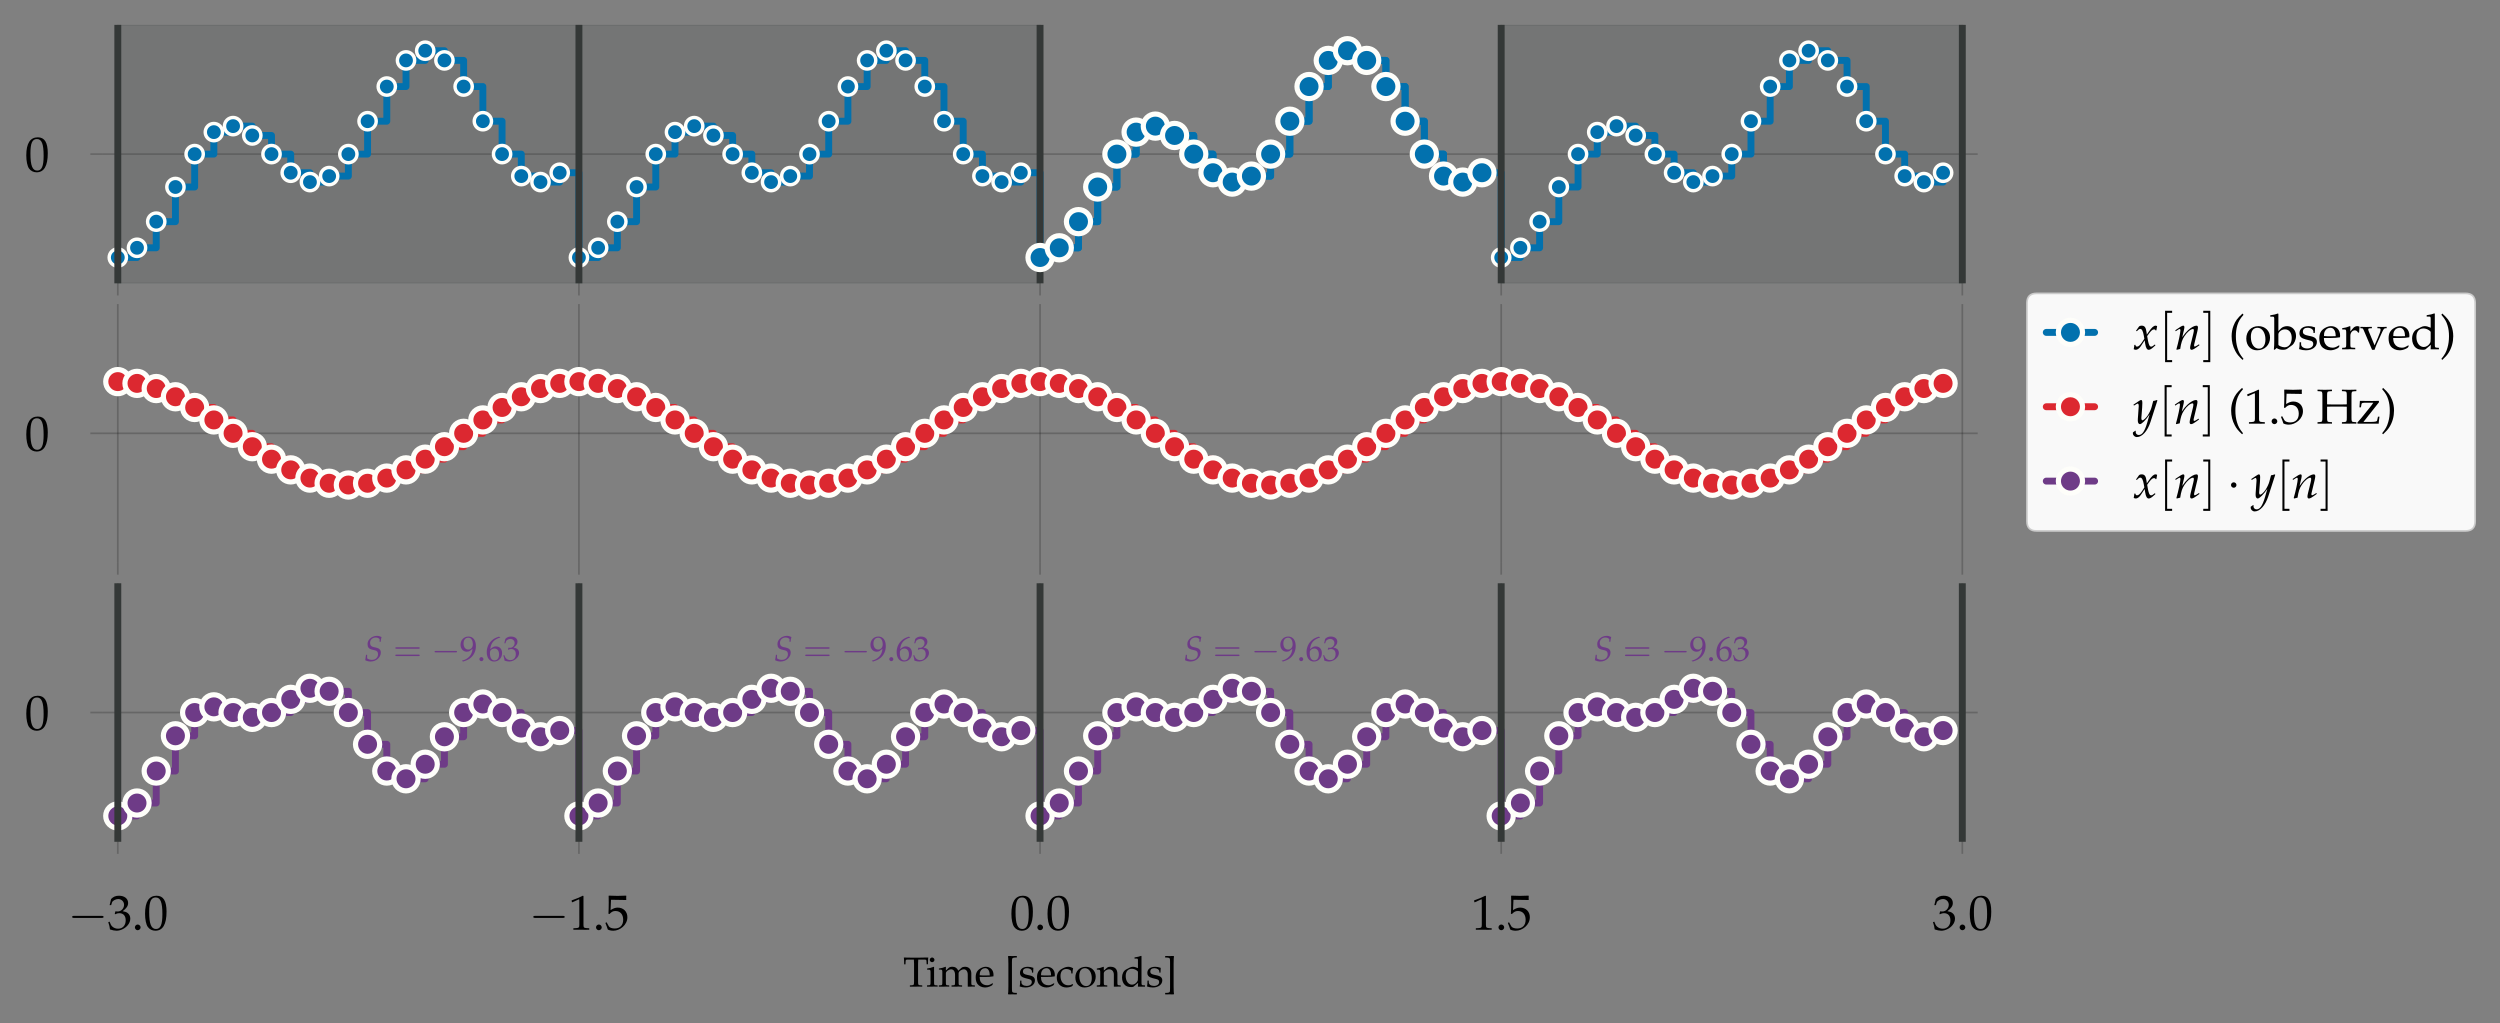 <?xml version="1.0" encoding="utf-8" standalone="no"?>
<!DOCTYPE svg PUBLIC "-//W3C//DTD SVG 1.1//EN"
  "http://www.w3.org/Graphics/SVG/1.1/DTD/svg11.dtd">
<svg xmlns:xlink="http://www.w3.org/1999/xlink" width="724.241pt" height="296.4pt" viewBox="0 0 724.241 296.4" xmlns="http://www.w3.org/2000/svg" version="1.1">
 <rect x="0" y="0" width="724.241" height="296.4" fill="#808080" stroke="none"/>
 <defs>
  <style type="text/css">*{stroke-linejoin: round; stroke-linecap: butt}</style>
 </defs>
 <g id="figure_1">
  <g id="patch_1">
   <path d="M 0 296.4 
L 724.241 296.4 
L 724.241 0 
L 0 0 
L 0 296.4 
z
" style="fill: none"/>
  </g>
  <g id="axes_1">
   <g id="patch_2">
    <path d="M 29.674 82.087 
L 572.929 82.087 
L 572.929 7.2 
L 29.674 7.2 
L 29.674 82.087 
z
" style="fill: none"/>
   </g>
   <g id="matplotlib.axis_1">
    <g id="xtick_1">
     <g id="line2d_1">
      <path d="M 34.127 82.087 
L 34.127 7.2 
" clip-path="url(#p4459496ba3)" style="fill: none; stroke: #000000; stroke-opacity: 0.2; stroke-width: 0.5; stroke-linecap: round"/>
     </g>
     <g id="line2d_2">
      <defs>
       <path id="m6a726f08c8" d="M 0 0 
L 0 3.5 
" style="stroke: #000000; stroke-opacity: 0.2; stroke-width: 0.5"/>
      </defs>
      <g>
       <use xlink:href="#m6a726f08c8" x="34.127" y="82.087" style="fill-opacity: 0.2; stroke: #000000; stroke-opacity: 0.2; stroke-width: 0.5"/>
      </g>
     </g>
    </g>
    <g id="xtick_2">
     <g id="line2d_3">
      <path d="M 167.714 82.087 
L 167.714 7.2 
" clip-path="url(#p4459496ba3)" style="fill: none; stroke: #000000; stroke-opacity: 0.2; stroke-width: 0.5; stroke-linecap: round"/>
     </g>
     <g id="line2d_4">
      <g>
       <use xlink:href="#m6a726f08c8" x="167.714" y="82.087" style="fill-opacity: 0.2; stroke: #000000; stroke-opacity: 0.2; stroke-width: 0.5"/>
      </g>
     </g>
    </g>
    <g id="xtick_3">
     <g id="line2d_5">
      <path d="M 301.301 82.087 
L 301.301 7.2 
" clip-path="url(#p4459496ba3)" style="fill: none; stroke: #000000; stroke-opacity: 0.2; stroke-width: 0.5; stroke-linecap: round"/>
     </g>
     <g id="line2d_6">
      <g>
       <use xlink:href="#m6a726f08c8" x="301.301" y="82.087" style="fill-opacity: 0.2; stroke: #000000; stroke-opacity: 0.2; stroke-width: 0.5"/>
      </g>
     </g>
    </g>
    <g id="xtick_4">
     <g id="line2d_7">
      <path d="M 434.889 82.087 
L 434.889 7.2 
" clip-path="url(#p4459496ba3)" style="fill: none; stroke: #000000; stroke-opacity: 0.2; stroke-width: 0.5; stroke-linecap: round"/>
     </g>
     <g id="line2d_8">
      <g>
       <use xlink:href="#m6a726f08c8" x="434.889" y="82.087" style="fill-opacity: 0.2; stroke: #000000; stroke-opacity: 0.2; stroke-width: 0.5"/>
      </g>
     </g>
    </g>
    <g id="xtick_5">
     <g id="line2d_9">
      <path d="M 568.476 82.087 
L 568.476 7.2 
" clip-path="url(#p4459496ba3)" style="fill: none; stroke: #000000; stroke-opacity: 0.2; stroke-width: 0.5; stroke-linecap: round"/>
     </g>
     <g id="line2d_10">
      <g>
       <use xlink:href="#m6a726f08c8" x="568.476" y="82.087" style="fill-opacity: 0.2; stroke: #000000; stroke-opacity: 0.2; stroke-width: 0.5"/>
      </g>
     </g>
    </g>
   </g>
   <g id="matplotlib.axis_2">
    <g id="ytick_1">
     <g id="line2d_11">
      <path d="M 29.674 44.643 
L 572.929 44.643 
" clip-path="url(#p4459496ba3)" style="fill: none; stroke: #000000; stroke-opacity: 0.2; stroke-width: 0.5; stroke-linecap: round"/>
     </g>
     <g id="line2d_12">
      <defs>
       <path id="m0b535910f7" d="M 0 0 
L -3.5 0 
" style="stroke: #000000; stroke-opacity: 0.2; stroke-width: 0.5"/>
      </defs>
      <g>
       <use xlink:href="#m0b535910f7" x="29.674" y="44.643" style="fill-opacity: 0.2; stroke: #000000; stroke-opacity: 0.2; stroke-width: 0.5"/>
      </g>
     </g>
     <g id="text_1">
      <!-- $\mathdefault{0}$ -->
      <g transform="translate(7.2 49.633)scale(0.14 -0.14)">
       <defs>
        <path id="URWPalladioL-Roma-30" d="M 1683 4416 
C 691 4416 186 3628 186 2076 
C 186 1326 320 679 544 365 
C 768 51 1126 -128 1523 -128 
C 2490 -128 2976 704 2976 2345 
C 2976 3749 2560 4416 1683 4416 
z
M 1568 4191 
C 2189 4191 2438 3563 2438 2025 
C 2438 660 2195 96 1606 96 
C 986 96 723 743 723 2307 
C 723 3660 960 4191 1568 4191 
z
" transform="scale(0.016)"/>
       </defs>
       <use xlink:href="#URWPalladioL-Roma-30" transform="scale(0.996)"/>
      </g>
     </g>
    </g>
   </g>
   <g id="patch_3">
    <path d="M 34.127 82.087 
L 34.127 7.2 
L 301.301 7.2 
L 301.301 82.087 
z
" clip-path="url(#p4459496ba3)" style="fill: #343837; opacity: 0.15; stroke: #343837; stroke-width: 0.5; stroke-linejoin: miter"/>
   </g>
   <g id="patch_4">
    <path d="M 434.889 82.087 
L 434.889 7.2 
L 568.476 7.2 
L 568.476 82.087 
z
" clip-path="url(#p4459496ba3)" style="fill: #343837; opacity: 0.15; stroke: #343837; stroke-width: 0.5; stroke-linejoin: miter"/>
   </g>
   <g id="line2d_13">
    <path d="M 34.127 74.598 
L 39.693 74.598 
L 39.693 71.786 
L 45.259 71.786 
L 45.259 64.212 
L 50.825 64.212 
L 50.825 54.175 
L 56.391 54.175 
L 56.391 44.643 
L 61.957 44.643 
L 61.957 38.275 
L 67.524 38.275 
L 67.524 36.538 
L 73.09 36.538 
L 73.09 39.244 
L 78.656 39.244 
L 78.656 44.643 
L 84.222 44.643 
L 84.222 50.042 
L 89.788 50.042 
L 89.788 52.749 
L 95.354 52.749 
L 95.354 51.012 
L 100.92 51.012 
L 100.92 44.643 
L 106.487 44.643 
L 106.487 35.112 
L 112.053 35.112 
L 112.053 25.075 
L 117.619 25.075 
L 117.619 17.501 
L 123.185 17.501 
L 123.185 14.689 
L 128.751 14.689 
L 128.751 17.501 
L 134.317 17.501 
L 134.317 25.075 
L 139.883 25.075 
L 139.883 35.112 
L 145.449 35.112 
L 145.449 44.643 
L 151.016 44.643 
L 151.016 51.012 
L 156.582 51.012 
L 156.582 52.749 
L 162.148 52.749 
L 162.148 50.042 
L 167.714 50.042 
L 167.714 74.598 
L 173.28 74.598 
L 173.28 71.786 
L 178.846 71.786 
L 178.846 64.212 
L 184.412 64.212 
L 184.412 54.175 
L 189.979 54.175 
L 189.979 44.643 
L 195.545 44.643 
L 195.545 38.275 
L 201.111 38.275 
L 201.111 36.538 
L 206.677 36.538 
L 206.677 39.244 
L 212.243 39.244 
L 212.243 44.643 
L 217.809 44.643 
L 217.809 50.042 
L 223.375 50.042 
L 223.375 52.749 
L 228.941 52.749 
L 228.941 51.012 
L 234.508 51.012 
L 234.508 44.643 
L 240.074 44.643 
L 240.074 35.112 
L 245.64 35.112 
L 245.64 25.075 
L 251.206 25.075 
L 251.206 17.501 
L 256.772 17.501 
L 256.772 14.689 
L 262.338 14.689 
L 262.338 17.501 
L 267.904 17.501 
L 267.904 25.075 
L 273.471 25.075 
L 273.471 35.112 
L 279.037 35.112 
L 279.037 44.643 
L 284.603 44.643 
L 284.603 51.012 
L 290.169 51.012 
L 290.169 52.749 
L 295.735 52.749 
L 295.735 50.042 
L 301.301 50.042 
L 301.301 74.598 
L 306.867 74.598 
L 306.867 71.786 
L 312.434 71.786 
L 312.434 64.212 
L 318 64.212 
L 318 54.175 
L 323.566 54.175 
L 323.566 44.643 
L 329.132 44.643 
L 329.132 38.275 
L 334.698 38.275 
L 334.698 36.538 
L 340.264 36.538 
L 340.264 39.244 
L 345.83 39.244 
L 345.83 44.643 
L 351.396 44.643 
L 351.396 50.042 
L 356.963 50.042 
L 356.963 52.749 
L 362.529 52.749 
L 362.529 51.012 
L 368.095 51.012 
L 368.095 44.643 
L 373.661 44.643 
L 373.661 35.112 
L 379.227 35.112 
L 379.227 25.075 
L 384.793 25.075 
L 384.793 17.501 
L 390.359 17.501 
L 390.359 14.689 
L 395.926 14.689 
L 395.926 17.501 
L 401.492 17.501 
L 401.492 25.075 
L 407.058 25.075 
L 407.058 35.112 
L 412.624 35.112 
L 412.624 44.643 
L 418.19 44.643 
L 418.19 51.012 
L 423.756 51.012 
L 423.756 52.749 
L 429.322 52.749 
L 429.322 50.042 
L 434.889 50.042 
L 434.889 74.598 
L 440.455 74.598 
L 440.455 71.786 
L 446.021 71.786 
L 446.021 64.212 
L 451.587 64.212 
L 451.587 54.175 
L 457.153 54.175 
L 457.153 44.643 
L 462.719 44.643 
L 462.719 38.275 
L 468.285 38.275 
L 468.285 36.538 
L 473.851 36.538 
L 473.851 39.244 
L 479.418 39.244 
L 479.418 44.643 
L 484.984 44.643 
L 484.984 50.042 
L 490.55 50.042 
L 490.55 52.749 
L 496.116 52.749 
L 496.116 51.012 
L 501.682 51.012 
L 501.682 44.643 
L 507.248 44.643 
L 507.248 35.112 
L 512.814 35.112 
L 512.814 25.075 
L 518.381 25.075 
L 518.381 17.501 
L 523.947 17.501 
L 523.947 14.689 
L 529.513 14.689 
L 529.513 17.501 
L 535.079 17.501 
L 535.079 25.075 
L 540.645 25.075 
L 540.645 35.112 
L 546.211 35.112 
L 546.211 44.643 
L 551.777 44.643 
L 551.777 51.012 
L 557.343 51.012 
L 557.343 52.749 
L 562.91 52.749 
L 562.91 50.042 
L 562.91 50.042 
" clip-path="url(#p4459496ba3)" style="fill: none; stroke: #0271ae; stroke-width: 2; stroke-linecap: round"/>
    <defs>
     <path id="m2d51f1193f" d="M 0 2.5 
C 0.663 2.5 1.299 2.237 1.768 1.768 
C 2.237 1.299 2.5 0.663 2.5 0 
C 2.5 -0.663 2.237 -1.299 1.768 -1.768 
C 1.299 -2.237 0.663 -2.5 0 -2.5 
C -0.663 -2.5 -1.299 -2.237 -1.768 -1.768 
C -2.237 -1.299 -2.5 -0.663 -2.5 0 
C -2.5 0.663 -2.237 1.299 -1.768 1.768 
C -1.299 2.237 -0.663 2.5 0 2.5 
z
" style="stroke: #fefefa"/>
    </defs>
    <g clip-path="url(#p4459496ba3)">
     <use xlink:href="#m2d51f1193f" x="34.127" y="74.598" style="fill: #0271ae; stroke: #fefefa"/>
     <use xlink:href="#m2d51f1193f" x="39.693" y="71.786" style="fill: #0271ae; stroke: #fefefa"/>
     <use xlink:href="#m2d51f1193f" x="45.259" y="64.212" style="fill: #0271ae; stroke: #fefefa"/>
     <use xlink:href="#m2d51f1193f" x="50.825" y="54.175" style="fill: #0271ae; stroke: #fefefa"/>
     <use xlink:href="#m2d51f1193f" x="56.391" y="44.643" style="fill: #0271ae; stroke: #fefefa"/>
     <use xlink:href="#m2d51f1193f" x="61.957" y="38.275" style="fill: #0271ae; stroke: #fefefa"/>
     <use xlink:href="#m2d51f1193f" x="67.524" y="36.538" style="fill: #0271ae; stroke: #fefefa"/>
     <use xlink:href="#m2d51f1193f" x="73.09" y="39.244" style="fill: #0271ae; stroke: #fefefa"/>
     <use xlink:href="#m2d51f1193f" x="78.656" y="44.643" style="fill: #0271ae; stroke: #fefefa"/>
     <use xlink:href="#m2d51f1193f" x="84.222" y="50.042" style="fill: #0271ae; stroke: #fefefa"/>
     <use xlink:href="#m2d51f1193f" x="89.788" y="52.749" style="fill: #0271ae; stroke: #fefefa"/>
     <use xlink:href="#m2d51f1193f" x="95.354" y="51.012" style="fill: #0271ae; stroke: #fefefa"/>
     <use xlink:href="#m2d51f1193f" x="100.92" y="44.643" style="fill: #0271ae; stroke: #fefefa"/>
     <use xlink:href="#m2d51f1193f" x="106.487" y="35.112" style="fill: #0271ae; stroke: #fefefa"/>
     <use xlink:href="#m2d51f1193f" x="112.053" y="25.075" style="fill: #0271ae; stroke: #fefefa"/>
     <use xlink:href="#m2d51f1193f" x="117.619" y="17.501" style="fill: #0271ae; stroke: #fefefa"/>
     <use xlink:href="#m2d51f1193f" x="123.185" y="14.689" style="fill: #0271ae; stroke: #fefefa"/>
     <use xlink:href="#m2d51f1193f" x="128.751" y="17.501" style="fill: #0271ae; stroke: #fefefa"/>
     <use xlink:href="#m2d51f1193f" x="134.317" y="25.075" style="fill: #0271ae; stroke: #fefefa"/>
     <use xlink:href="#m2d51f1193f" x="139.883" y="35.112" style="fill: #0271ae; stroke: #fefefa"/>
     <use xlink:href="#m2d51f1193f" x="145.449" y="44.643" style="fill: #0271ae; stroke: #fefefa"/>
     <use xlink:href="#m2d51f1193f" x="151.016" y="51.012" style="fill: #0271ae; stroke: #fefefa"/>
     <use xlink:href="#m2d51f1193f" x="156.582" y="52.749" style="fill: #0271ae; stroke: #fefefa"/>
     <use xlink:href="#m2d51f1193f" x="162.148" y="50.042" style="fill: #0271ae; stroke: #fefefa"/>
     <use xlink:href="#m2d51f1193f" x="167.714" y="74.598" style="fill: #0271ae; stroke: #fefefa"/>
     <use xlink:href="#m2d51f1193f" x="173.28" y="71.786" style="fill: #0271ae; stroke: #fefefa"/>
     <use xlink:href="#m2d51f1193f" x="178.846" y="64.212" style="fill: #0271ae; stroke: #fefefa"/>
     <use xlink:href="#m2d51f1193f" x="184.412" y="54.175" style="fill: #0271ae; stroke: #fefefa"/>
     <use xlink:href="#m2d51f1193f" x="189.979" y="44.643" style="fill: #0271ae; stroke: #fefefa"/>
     <use xlink:href="#m2d51f1193f" x="195.545" y="38.275" style="fill: #0271ae; stroke: #fefefa"/>
     <use xlink:href="#m2d51f1193f" x="201.111" y="36.538" style="fill: #0271ae; stroke: #fefefa"/>
     <use xlink:href="#m2d51f1193f" x="206.677" y="39.244" style="fill: #0271ae; stroke: #fefefa"/>
     <use xlink:href="#m2d51f1193f" x="212.243" y="44.643" style="fill: #0271ae; stroke: #fefefa"/>
     <use xlink:href="#m2d51f1193f" x="217.809" y="50.042" style="fill: #0271ae; stroke: #fefefa"/>
     <use xlink:href="#m2d51f1193f" x="223.375" y="52.749" style="fill: #0271ae; stroke: #fefefa"/>
     <use xlink:href="#m2d51f1193f" x="228.941" y="51.012" style="fill: #0271ae; stroke: #fefefa"/>
     <use xlink:href="#m2d51f1193f" x="234.508" y="44.643" style="fill: #0271ae; stroke: #fefefa"/>
     <use xlink:href="#m2d51f1193f" x="240.074" y="35.112" style="fill: #0271ae; stroke: #fefefa"/>
     <use xlink:href="#m2d51f1193f" x="245.64" y="25.075" style="fill: #0271ae; stroke: #fefefa"/>
     <use xlink:href="#m2d51f1193f" x="251.206" y="17.501" style="fill: #0271ae; stroke: #fefefa"/>
     <use xlink:href="#m2d51f1193f" x="256.772" y="14.689" style="fill: #0271ae; stroke: #fefefa"/>
     <use xlink:href="#m2d51f1193f" x="262.338" y="17.501" style="fill: #0271ae; stroke: #fefefa"/>
     <use xlink:href="#m2d51f1193f" x="267.904" y="25.075" style="fill: #0271ae; stroke: #fefefa"/>
     <use xlink:href="#m2d51f1193f" x="273.471" y="35.112" style="fill: #0271ae; stroke: #fefefa"/>
     <use xlink:href="#m2d51f1193f" x="279.037" y="44.643" style="fill: #0271ae; stroke: #fefefa"/>
     <use xlink:href="#m2d51f1193f" x="284.603" y="51.012" style="fill: #0271ae; stroke: #fefefa"/>
     <use xlink:href="#m2d51f1193f" x="290.169" y="52.749" style="fill: #0271ae; stroke: #fefefa"/>
     <use xlink:href="#m2d51f1193f" x="295.735" y="50.042" style="fill: #0271ae; stroke: #fefefa"/>
     <use xlink:href="#m2d51f1193f" x="301.301" y="74.598" style="fill: #0271ae; stroke: #fefefa"/>
     <use xlink:href="#m2d51f1193f" x="306.867" y="71.786" style="fill: #0271ae; stroke: #fefefa"/>
     <use xlink:href="#m2d51f1193f" x="312.434" y="64.212" style="fill: #0271ae; stroke: #fefefa"/>
     <use xlink:href="#m2d51f1193f" x="318" y="54.175" style="fill: #0271ae; stroke: #fefefa"/>
     <use xlink:href="#m2d51f1193f" x="323.566" y="44.643" style="fill: #0271ae; stroke: #fefefa"/>
     <use xlink:href="#m2d51f1193f" x="329.132" y="38.275" style="fill: #0271ae; stroke: #fefefa"/>
     <use xlink:href="#m2d51f1193f" x="334.698" y="36.538" style="fill: #0271ae; stroke: #fefefa"/>
     <use xlink:href="#m2d51f1193f" x="340.264" y="39.244" style="fill: #0271ae; stroke: #fefefa"/>
     <use xlink:href="#m2d51f1193f" x="345.83" y="44.643" style="fill: #0271ae; stroke: #fefefa"/>
     <use xlink:href="#m2d51f1193f" x="351.396" y="50.042" style="fill: #0271ae; stroke: #fefefa"/>
     <use xlink:href="#m2d51f1193f" x="356.963" y="52.749" style="fill: #0271ae; stroke: #fefefa"/>
     <use xlink:href="#m2d51f1193f" x="362.529" y="51.012" style="fill: #0271ae; stroke: #fefefa"/>
     <use xlink:href="#m2d51f1193f" x="368.095" y="44.643" style="fill: #0271ae; stroke: #fefefa"/>
     <use xlink:href="#m2d51f1193f" x="373.661" y="35.112" style="fill: #0271ae; stroke: #fefefa"/>
     <use xlink:href="#m2d51f1193f" x="379.227" y="25.075" style="fill: #0271ae; stroke: #fefefa"/>
     <use xlink:href="#m2d51f1193f" x="384.793" y="17.501" style="fill: #0271ae; stroke: #fefefa"/>
     <use xlink:href="#m2d51f1193f" x="390.359" y="14.689" style="fill: #0271ae; stroke: #fefefa"/>
     <use xlink:href="#m2d51f1193f" x="395.926" y="17.501" style="fill: #0271ae; stroke: #fefefa"/>
     <use xlink:href="#m2d51f1193f" x="401.492" y="25.075" style="fill: #0271ae; stroke: #fefefa"/>
     <use xlink:href="#m2d51f1193f" x="407.058" y="35.112" style="fill: #0271ae; stroke: #fefefa"/>
     <use xlink:href="#m2d51f1193f" x="412.624" y="44.643" style="fill: #0271ae; stroke: #fefefa"/>
     <use xlink:href="#m2d51f1193f" x="418.19" y="51.012" style="fill: #0271ae; stroke: #fefefa"/>
     <use xlink:href="#m2d51f1193f" x="423.756" y="52.749" style="fill: #0271ae; stroke: #fefefa"/>
     <use xlink:href="#m2d51f1193f" x="429.322" y="50.042" style="fill: #0271ae; stroke: #fefefa"/>
     <use xlink:href="#m2d51f1193f" x="434.889" y="74.598" style="fill: #0271ae; stroke: #fefefa"/>
     <use xlink:href="#m2d51f1193f" x="440.455" y="71.786" style="fill: #0271ae; stroke: #fefefa"/>
     <use xlink:href="#m2d51f1193f" x="446.021" y="64.212" style="fill: #0271ae; stroke: #fefefa"/>
     <use xlink:href="#m2d51f1193f" x="451.587" y="54.175" style="fill: #0271ae; stroke: #fefefa"/>
     <use xlink:href="#m2d51f1193f" x="457.153" y="44.643" style="fill: #0271ae; stroke: #fefefa"/>
     <use xlink:href="#m2d51f1193f" x="462.719" y="38.275" style="fill: #0271ae; stroke: #fefefa"/>
     <use xlink:href="#m2d51f1193f" x="468.285" y="36.538" style="fill: #0271ae; stroke: #fefefa"/>
     <use xlink:href="#m2d51f1193f" x="473.851" y="39.244" style="fill: #0271ae; stroke: #fefefa"/>
     <use xlink:href="#m2d51f1193f" x="479.418" y="44.643" style="fill: #0271ae; stroke: #fefefa"/>
     <use xlink:href="#m2d51f1193f" x="484.984" y="50.042" style="fill: #0271ae; stroke: #fefefa"/>
     <use xlink:href="#m2d51f1193f" x="490.55" y="52.749" style="fill: #0271ae; stroke: #fefefa"/>
     <use xlink:href="#m2d51f1193f" x="496.116" y="51.012" style="fill: #0271ae; stroke: #fefefa"/>
     <use xlink:href="#m2d51f1193f" x="501.682" y="44.643" style="fill: #0271ae; stroke: #fefefa"/>
     <use xlink:href="#m2d51f1193f" x="507.248" y="35.112" style="fill: #0271ae; stroke: #fefefa"/>
     <use xlink:href="#m2d51f1193f" x="512.814" y="25.075" style="fill: #0271ae; stroke: #fefefa"/>
     <use xlink:href="#m2d51f1193f" x="518.381" y="17.501" style="fill: #0271ae; stroke: #fefefa"/>
     <use xlink:href="#m2d51f1193f" x="523.947" y="14.689" style="fill: #0271ae; stroke: #fefefa"/>
     <use xlink:href="#m2d51f1193f" x="529.513" y="17.501" style="fill: #0271ae; stroke: #fefefa"/>
     <use xlink:href="#m2d51f1193f" x="535.079" y="25.075" style="fill: #0271ae; stroke: #fefefa"/>
     <use xlink:href="#m2d51f1193f" x="540.645" y="35.112" style="fill: #0271ae; stroke: #fefefa"/>
     <use xlink:href="#m2d51f1193f" x="546.211" y="44.643" style="fill: #0271ae; stroke: #fefefa"/>
     <use xlink:href="#m2d51f1193f" x="551.777" y="51.012" style="fill: #0271ae; stroke: #fefefa"/>
     <use xlink:href="#m2d51f1193f" x="557.343" y="52.749" style="fill: #0271ae; stroke: #fefefa"/>
     <use xlink:href="#m2d51f1193f" x="562.91" y="50.042" style="fill: #0271ae; stroke: #fefefa"/>
    </g>
   </g>
   <g id="LineCollection_1">
    <path d="M 34.127 89.576 
L 34.127 -0.289 
" clip-path="url(#p4459496ba3)" style="fill: none; stroke: #343837; stroke-width: 2"/>
    <path d="M 167.714 89.576 
L 167.714 -0.289 
" clip-path="url(#p4459496ba3)" style="fill: none; stroke: #343837; stroke-width: 2"/>
    <path d="M 301.301 89.576 
L 301.301 -0.289 
" clip-path="url(#p4459496ba3)" style="fill: none; stroke: #343837; stroke-width: 2"/>
    <path d="M 434.889 89.576 
L 434.889 -0.289 
" clip-path="url(#p4459496ba3)" style="fill: none; stroke: #343837; stroke-width: 2"/>
    <path d="M 568.476 89.576 
L 568.476 -0.289 
" clip-path="url(#p4459496ba3)" style="fill: none; stroke: #343837; stroke-width: 2"/>
   </g>
   <g id="line2d_14">
    <path d="M 301.301 74.598 
L 306.867 74.598 
L 306.867 71.786 
L 312.434 71.786 
L 312.434 64.212 
L 318 64.212 
L 318 54.175 
L 323.566 54.175 
L 323.566 44.643 
L 329.132 44.643 
L 329.132 38.275 
L 334.698 38.275 
L 334.698 36.538 
L 340.264 36.538 
L 340.264 39.244 
L 345.83 39.244 
L 345.83 44.643 
L 351.396 44.643 
L 351.396 50.042 
L 356.963 50.042 
L 356.963 52.749 
L 362.529 52.749 
L 362.529 51.012 
L 368.095 51.012 
L 368.095 44.643 
L 373.661 44.643 
L 373.661 35.112 
L 379.227 35.112 
L 379.227 25.075 
L 384.793 25.075 
L 384.793 17.501 
L 390.359 17.501 
L 390.359 14.689 
L 395.926 14.689 
L 395.926 17.501 
L 401.492 17.501 
L 401.492 25.075 
L 407.058 25.075 
L 407.058 35.112 
L 412.624 35.112 
L 412.624 44.643 
L 418.19 44.643 
L 418.19 51.012 
L 423.756 51.012 
L 423.756 52.749 
L 429.322 52.749 
L 429.322 50.042 
" clip-path="url(#p4459496ba3)" style="fill: none; stroke: #0271ae; stroke-width: 2; stroke-linecap: round"/>
    <defs>
     <path id="ma7cc43989d" d="M 0 3.5 
C 0.928 3.5 1.819 3.131 2.475 2.475 
C 3.131 1.819 3.5 0.928 3.5 0 
C 3.5 -0.928 3.131 -1.819 2.475 -2.475 
C 1.819 -3.131 0.928 -3.5 0 -3.5 
C -0.928 -3.5 -1.819 -3.131 -2.475 -2.475 
C -3.131 -1.819 -3.5 -0.928 -3.5 0 
C -3.5 0.928 -3.131 1.819 -2.475 2.475 
C -1.819 3.131 -0.928 3.5 0 3.5 
z
" style="stroke: #fefefa; stroke-width: 1.5"/>
    </defs>
    <g clip-path="url(#p4459496ba3)">
     <use xlink:href="#ma7cc43989d" x="301.301" y="74.598" style="fill: #0271ae; stroke: #fefefa; stroke-width: 1.5"/>
     <use xlink:href="#ma7cc43989d" x="306.867" y="71.786" style="fill: #0271ae; stroke: #fefefa; stroke-width: 1.5"/>
     <use xlink:href="#ma7cc43989d" x="312.434" y="64.212" style="fill: #0271ae; stroke: #fefefa; stroke-width: 1.5"/>
     <use xlink:href="#ma7cc43989d" x="318" y="54.175" style="fill: #0271ae; stroke: #fefefa; stroke-width: 1.5"/>
     <use xlink:href="#ma7cc43989d" x="323.566" y="44.643" style="fill: #0271ae; stroke: #fefefa; stroke-width: 1.5"/>
     <use xlink:href="#ma7cc43989d" x="329.132" y="38.275" style="fill: #0271ae; stroke: #fefefa; stroke-width: 1.5"/>
     <use xlink:href="#ma7cc43989d" x="334.698" y="36.538" style="fill: #0271ae; stroke: #fefefa; stroke-width: 1.5"/>
     <use xlink:href="#ma7cc43989d" x="340.264" y="39.244" style="fill: #0271ae; stroke: #fefefa; stroke-width: 1.5"/>
     <use xlink:href="#ma7cc43989d" x="345.83" y="44.643" style="fill: #0271ae; stroke: #fefefa; stroke-width: 1.5"/>
     <use xlink:href="#ma7cc43989d" x="351.396" y="50.042" style="fill: #0271ae; stroke: #fefefa; stroke-width: 1.5"/>
     <use xlink:href="#ma7cc43989d" x="356.963" y="52.749" style="fill: #0271ae; stroke: #fefefa; stroke-width: 1.5"/>
     <use xlink:href="#ma7cc43989d" x="362.529" y="51.012" style="fill: #0271ae; stroke: #fefefa; stroke-width: 1.5"/>
     <use xlink:href="#ma7cc43989d" x="368.095" y="44.643" style="fill: #0271ae; stroke: #fefefa; stroke-width: 1.5"/>
     <use xlink:href="#ma7cc43989d" x="373.661" y="35.112" style="fill: #0271ae; stroke: #fefefa; stroke-width: 1.5"/>
     <use xlink:href="#ma7cc43989d" x="379.227" y="25.075" style="fill: #0271ae; stroke: #fefefa; stroke-width: 1.5"/>
     <use xlink:href="#ma7cc43989d" x="384.793" y="17.501" style="fill: #0271ae; stroke: #fefefa; stroke-width: 1.5"/>
     <use xlink:href="#ma7cc43989d" x="390.359" y="14.689" style="fill: #0271ae; stroke: #fefefa; stroke-width: 1.5"/>
     <use xlink:href="#ma7cc43989d" x="395.926" y="17.501" style="fill: #0271ae; stroke: #fefefa; stroke-width: 1.5"/>
     <use xlink:href="#ma7cc43989d" x="401.492" y="25.075" style="fill: #0271ae; stroke: #fefefa; stroke-width: 1.5"/>
     <use xlink:href="#ma7cc43989d" x="407.058" y="35.112" style="fill: #0271ae; stroke: #fefefa; stroke-width: 1.5"/>
     <use xlink:href="#ma7cc43989d" x="412.624" y="44.643" style="fill: #0271ae; stroke: #fefefa; stroke-width: 1.5"/>
     <use xlink:href="#ma7cc43989d" x="418.19" y="51.012" style="fill: #0271ae; stroke: #fefefa; stroke-width: 1.5"/>
     <use xlink:href="#ma7cc43989d" x="423.756" y="52.749" style="fill: #0271ae; stroke: #fefefa; stroke-width: 1.5"/>
     <use xlink:href="#ma7cc43989d" x="429.322" y="50.042" style="fill: #0271ae; stroke: #fefefa; stroke-width: 1.5"/>
    </g>
   </g>
  </g>
  <g id="axes_2">
   <g id="patch_5">
    <path d="M 29.674 162.974 
L 572.929 162.974 
L 572.929 88.087 
L 29.674 88.087 
L 29.674 162.974 
z
" style="fill: none"/>
   </g>
   <g id="matplotlib.axis_3">
    <g id="xtick_6">
     <g id="line2d_15">
      <path d="M 34.127 162.974 
L 34.127 88.087 
" clip-path="url(#pfdac5ee80b)" style="fill: none; stroke: #000000; stroke-opacity: 0.2; stroke-width: 0.5; stroke-linecap: round"/>
     </g>
     <g id="line2d_16">
      <g>
       <use xlink:href="#m6a726f08c8" x="34.127" y="162.974" style="fill-opacity: 0.2; stroke: #000000; stroke-opacity: 0.2; stroke-width: 0.5"/>
      </g>
     </g>
    </g>
    <g id="xtick_7">
     <g id="line2d_17">
      <path d="M 167.714 162.974 
L 167.714 88.087 
" clip-path="url(#pfdac5ee80b)" style="fill: none; stroke: #000000; stroke-opacity: 0.2; stroke-width: 0.5; stroke-linecap: round"/>
     </g>
     <g id="line2d_18">
      <g>
       <use xlink:href="#m6a726f08c8" x="167.714" y="162.974" style="fill-opacity: 0.2; stroke: #000000; stroke-opacity: 0.2; stroke-width: 0.5"/>
      </g>
     </g>
    </g>
    <g id="xtick_8">
     <g id="line2d_19">
      <path d="M 301.301 162.974 
L 301.301 88.087 
" clip-path="url(#pfdac5ee80b)" style="fill: none; stroke: #000000; stroke-opacity: 0.2; stroke-width: 0.5; stroke-linecap: round"/>
     </g>
     <g id="line2d_20">
      <g>
       <use xlink:href="#m6a726f08c8" x="301.301" y="162.974" style="fill-opacity: 0.2; stroke: #000000; stroke-opacity: 0.2; stroke-width: 0.5"/>
      </g>
     </g>
    </g>
    <g id="xtick_9">
     <g id="line2d_21">
      <path d="M 434.889 162.974 
L 434.889 88.087 
" clip-path="url(#pfdac5ee80b)" style="fill: none; stroke: #000000; stroke-opacity: 0.2; stroke-width: 0.5; stroke-linecap: round"/>
     </g>
     <g id="line2d_22">
      <g>
       <use xlink:href="#m6a726f08c8" x="434.889" y="162.974" style="fill-opacity: 0.2; stroke: #000000; stroke-opacity: 0.2; stroke-width: 0.5"/>
      </g>
     </g>
    </g>
    <g id="xtick_10">
     <g id="line2d_23">
      <path d="M 568.476 162.974 
L 568.476 88.087 
" clip-path="url(#pfdac5ee80b)" style="fill: none; stroke: #000000; stroke-opacity: 0.2; stroke-width: 0.5; stroke-linecap: round"/>
     </g>
     <g id="line2d_24">
      <g>
       <use xlink:href="#m6a726f08c8" x="568.476" y="162.974" style="fill-opacity: 0.2; stroke: #000000; stroke-opacity: 0.2; stroke-width: 0.5"/>
      </g>
     </g>
    </g>
   </g>
   <g id="matplotlib.axis_4">
    <g id="ytick_2">
     <g id="line2d_25">
      <path d="M 29.674 125.531 
L 572.929 125.531 
" clip-path="url(#pfdac5ee80b)" style="fill: none; stroke: #000000; stroke-opacity: 0.2; stroke-width: 0.5; stroke-linecap: round"/>
     </g>
     <g id="line2d_26">
      <g>
       <use xlink:href="#m0b535910f7" x="29.674" y="125.531" style="fill-opacity: 0.2; stroke: #000000; stroke-opacity: 0.2; stroke-width: 0.5"/>
      </g>
     </g>
     <g id="text_2">
      <!-- $\mathdefault{0}$ -->
      <g transform="translate(7.2 130.521)scale(0.14 -0.14)">
       <use xlink:href="#URWPalladioL-Roma-30" transform="scale(0.996)"/>
      </g>
     </g>
    </g>
   </g>
   <g id="line2d_27">
    <path d="M 34.127 110.553 
L 39.693 110.553 
L 39.693 111.064 
L 45.259 111.064 
L 45.259 112.56 
L 50.825 112.56 
L 50.825 114.94 
L 56.391 114.94 
L 56.391 118.042 
L 61.957 118.042 
L 61.957 121.654 
L 67.524 121.654 
L 67.524 125.531 
L 73.09 125.531 
L 73.09 129.407 
L 78.656 129.407 
L 78.656 133.02 
L 84.222 133.02 
L 84.222 136.121 
L 89.788 136.121 
L 89.788 138.502 
L 95.354 138.502 
L 95.354 139.998 
L 100.92 139.998 
L 100.92 140.508 
L 106.487 140.508 
L 106.487 139.998 
L 112.053 139.998 
L 112.053 138.502 
L 117.619 138.502 
L 117.619 136.121 
L 123.185 136.121 
L 123.185 133.02 
L 128.751 133.02 
L 128.751 129.407 
L 134.317 129.407 
L 134.317 125.531 
L 139.883 125.531 
L 139.883 121.654 
L 145.449 121.654 
L 145.449 118.042 
L 151.016 118.042 
L 151.016 114.94 
L 156.582 114.94 
L 156.582 112.56 
L 162.148 112.56 
L 162.148 111.064 
L 167.714 111.064 
L 167.714 110.553 
L 173.28 110.553 
L 173.28 111.064 
L 178.846 111.064 
L 178.846 112.56 
L 184.412 112.56 
L 184.412 114.94 
L 189.979 114.94 
L 189.979 118.042 
L 195.545 118.042 
L 195.545 121.654 
L 201.111 121.654 
L 201.111 125.531 
L 206.677 125.531 
L 206.677 129.407 
L 212.243 129.407 
L 212.243 133.02 
L 217.809 133.02 
L 217.809 136.121 
L 223.375 136.121 
L 223.375 138.502 
L 228.941 138.502 
L 228.941 139.998 
L 234.508 139.998 
L 234.508 140.508 
L 240.074 140.508 
L 240.074 139.998 
L 245.64 139.998 
L 245.64 138.502 
L 251.206 138.502 
L 251.206 136.121 
L 256.772 136.121 
L 256.772 133.02 
L 262.338 133.02 
L 262.338 129.407 
L 267.904 129.407 
L 267.904 125.531 
L 273.471 125.531 
L 273.471 121.654 
L 279.037 121.654 
L 279.037 118.042 
L 284.603 118.042 
L 284.603 114.94 
L 290.169 114.94 
L 290.169 112.56 
L 295.735 112.56 
L 295.735 111.064 
L 301.301 111.064 
L 301.301 110.553 
L 306.867 110.553 
L 306.867 111.064 
L 312.434 111.064 
L 312.434 112.56 
L 318 112.56 
L 318 114.94 
L 323.566 114.94 
L 323.566 118.042 
L 329.132 118.042 
L 329.132 121.654 
L 334.698 121.654 
L 334.698 125.531 
L 340.264 125.531 
L 340.264 129.407 
L 345.83 129.407 
L 345.83 133.02 
L 351.396 133.02 
L 351.396 136.121 
L 356.963 136.121 
L 356.963 138.502 
L 362.529 138.502 
L 362.529 139.998 
L 368.095 139.998 
L 368.095 140.508 
L 373.661 140.508 
L 373.661 139.998 
L 379.227 139.998 
L 379.227 138.502 
L 384.793 138.502 
L 384.793 136.121 
L 390.359 136.121 
L 390.359 133.02 
L 395.926 133.02 
L 395.926 129.407 
L 401.492 129.407 
L 401.492 125.531 
L 407.058 125.531 
L 407.058 121.654 
L 412.624 121.654 
L 412.624 118.042 
L 418.19 118.042 
L 418.19 114.94 
L 423.756 114.94 
L 423.756 112.56 
L 429.322 112.56 
L 429.322 111.064 
L 434.889 111.064 
L 434.889 110.553 
L 440.455 110.553 
L 440.455 111.064 
L 446.021 111.064 
L 446.021 112.56 
L 451.587 112.56 
L 451.587 114.94 
L 457.153 114.94 
L 457.153 118.042 
L 462.719 118.042 
L 462.719 121.654 
L 468.285 121.654 
L 468.285 125.531 
L 473.851 125.531 
L 473.851 129.407 
L 479.418 129.407 
L 479.418 133.02 
L 484.984 133.02 
L 484.984 136.121 
L 490.55 136.121 
L 490.55 138.502 
L 496.116 138.502 
L 496.116 139.998 
L 501.682 139.998 
L 501.682 140.508 
L 507.248 140.508 
L 507.248 139.998 
L 512.814 139.998 
L 512.814 138.502 
L 518.381 138.502 
L 518.381 136.121 
L 523.947 136.121 
L 523.947 133.02 
L 529.513 133.02 
L 529.513 129.407 
L 535.079 129.407 
L 535.079 125.531 
L 540.645 125.531 
L 540.645 121.654 
L 546.211 121.654 
L 546.211 118.042 
L 551.777 118.042 
L 551.777 114.94 
L 557.343 114.94 
L 557.343 112.56 
L 562.91 112.56 
L 562.91 111.064 
L 562.91 111.064 
" clip-path="url(#pfdac5ee80b)" style="fill: none; stroke: #dc2830; stroke-width: 2; stroke-linecap: round"/>
    <defs>
     <path id="mf744ad036e" d="M 0 3.5 
C 0.928 3.5 1.819 3.131 2.475 2.475 
C 3.131 1.819 3.5 0.928 3.5 0 
C 3.5 -0.928 3.131 -1.819 2.475 -2.475 
C 1.819 -3.131 0.928 -3.5 0 -3.5 
C -0.928 -3.5 -1.819 -3.131 -2.475 -2.475 
C -3.131 -1.819 -3.5 -0.928 -3.5 0 
C -3.5 0.928 -3.131 1.819 -2.475 2.475 
C -1.819 3.131 -0.928 3.5 0 3.5 
z
" style="stroke: #fefefa; stroke-width: 1.5"/>
    </defs>
    <g clip-path="url(#pfdac5ee80b)">
     <use xlink:href="#mf744ad036e" x="34.127" y="110.553" style="fill: #dc2830; stroke: #fefefa; stroke-width: 1.5"/>
     <use xlink:href="#mf744ad036e" x="39.693" y="111.064" style="fill: #dc2830; stroke: #fefefa; stroke-width: 1.5"/>
     <use xlink:href="#mf744ad036e" x="45.259" y="112.56" style="fill: #dc2830; stroke: #fefefa; stroke-width: 1.5"/>
     <use xlink:href="#mf744ad036e" x="50.825" y="114.94" style="fill: #dc2830; stroke: #fefefa; stroke-width: 1.5"/>
     <use xlink:href="#mf744ad036e" x="56.391" y="118.042" style="fill: #dc2830; stroke: #fefefa; stroke-width: 1.5"/>
     <use xlink:href="#mf744ad036e" x="61.957" y="121.654" style="fill: #dc2830; stroke: #fefefa; stroke-width: 1.5"/>
     <use xlink:href="#mf744ad036e" x="67.524" y="125.531" style="fill: #dc2830; stroke: #fefefa; stroke-width: 1.5"/>
     <use xlink:href="#mf744ad036e" x="73.09" y="129.407" style="fill: #dc2830; stroke: #fefefa; stroke-width: 1.5"/>
     <use xlink:href="#mf744ad036e" x="78.656" y="133.02" style="fill: #dc2830; stroke: #fefefa; stroke-width: 1.5"/>
     <use xlink:href="#mf744ad036e" x="84.222" y="136.121" style="fill: #dc2830; stroke: #fefefa; stroke-width: 1.5"/>
     <use xlink:href="#mf744ad036e" x="89.788" y="138.502" style="fill: #dc2830; stroke: #fefefa; stroke-width: 1.5"/>
     <use xlink:href="#mf744ad036e" x="95.354" y="139.998" style="fill: #dc2830; stroke: #fefefa; stroke-width: 1.5"/>
     <use xlink:href="#mf744ad036e" x="100.92" y="140.508" style="fill: #dc2830; stroke: #fefefa; stroke-width: 1.5"/>
     <use xlink:href="#mf744ad036e" x="106.487" y="139.998" style="fill: #dc2830; stroke: #fefefa; stroke-width: 1.5"/>
     <use xlink:href="#mf744ad036e" x="112.053" y="138.502" style="fill: #dc2830; stroke: #fefefa; stroke-width: 1.5"/>
     <use xlink:href="#mf744ad036e" x="117.619" y="136.121" style="fill: #dc2830; stroke: #fefefa; stroke-width: 1.5"/>
     <use xlink:href="#mf744ad036e" x="123.185" y="133.02" style="fill: #dc2830; stroke: #fefefa; stroke-width: 1.5"/>
     <use xlink:href="#mf744ad036e" x="128.751" y="129.407" style="fill: #dc2830; stroke: #fefefa; stroke-width: 1.5"/>
     <use xlink:href="#mf744ad036e" x="134.317" y="125.531" style="fill: #dc2830; stroke: #fefefa; stroke-width: 1.5"/>
     <use xlink:href="#mf744ad036e" x="139.883" y="121.654" style="fill: #dc2830; stroke: #fefefa; stroke-width: 1.5"/>
     <use xlink:href="#mf744ad036e" x="145.449" y="118.042" style="fill: #dc2830; stroke: #fefefa; stroke-width: 1.5"/>
     <use xlink:href="#mf744ad036e" x="151.016" y="114.94" style="fill: #dc2830; stroke: #fefefa; stroke-width: 1.5"/>
     <use xlink:href="#mf744ad036e" x="156.582" y="112.56" style="fill: #dc2830; stroke: #fefefa; stroke-width: 1.5"/>
     <use xlink:href="#mf744ad036e" x="162.148" y="111.064" style="fill: #dc2830; stroke: #fefefa; stroke-width: 1.5"/>
     <use xlink:href="#mf744ad036e" x="167.714" y="110.553" style="fill: #dc2830; stroke: #fefefa; stroke-width: 1.5"/>
     <use xlink:href="#mf744ad036e" x="173.28" y="111.064" style="fill: #dc2830; stroke: #fefefa; stroke-width: 1.5"/>
     <use xlink:href="#mf744ad036e" x="178.846" y="112.56" style="fill: #dc2830; stroke: #fefefa; stroke-width: 1.5"/>
     <use xlink:href="#mf744ad036e" x="184.412" y="114.94" style="fill: #dc2830; stroke: #fefefa; stroke-width: 1.5"/>
     <use xlink:href="#mf744ad036e" x="189.979" y="118.042" style="fill: #dc2830; stroke: #fefefa; stroke-width: 1.5"/>
     <use xlink:href="#mf744ad036e" x="195.545" y="121.654" style="fill: #dc2830; stroke: #fefefa; stroke-width: 1.5"/>
     <use xlink:href="#mf744ad036e" x="201.111" y="125.531" style="fill: #dc2830; stroke: #fefefa; stroke-width: 1.5"/>
     <use xlink:href="#mf744ad036e" x="206.677" y="129.407" style="fill: #dc2830; stroke: #fefefa; stroke-width: 1.5"/>
     <use xlink:href="#mf744ad036e" x="212.243" y="133.02" style="fill: #dc2830; stroke: #fefefa; stroke-width: 1.5"/>
     <use xlink:href="#mf744ad036e" x="217.809" y="136.121" style="fill: #dc2830; stroke: #fefefa; stroke-width: 1.5"/>
     <use xlink:href="#mf744ad036e" x="223.375" y="138.502" style="fill: #dc2830; stroke: #fefefa; stroke-width: 1.5"/>
     <use xlink:href="#mf744ad036e" x="228.941" y="139.998" style="fill: #dc2830; stroke: #fefefa; stroke-width: 1.5"/>
     <use xlink:href="#mf744ad036e" x="234.508" y="140.508" style="fill: #dc2830; stroke: #fefefa; stroke-width: 1.5"/>
     <use xlink:href="#mf744ad036e" x="240.074" y="139.998" style="fill: #dc2830; stroke: #fefefa; stroke-width: 1.5"/>
     <use xlink:href="#mf744ad036e" x="245.64" y="138.502" style="fill: #dc2830; stroke: #fefefa; stroke-width: 1.5"/>
     <use xlink:href="#mf744ad036e" x="251.206" y="136.121" style="fill: #dc2830; stroke: #fefefa; stroke-width: 1.5"/>
     <use xlink:href="#mf744ad036e" x="256.772" y="133.02" style="fill: #dc2830; stroke: #fefefa; stroke-width: 1.5"/>
     <use xlink:href="#mf744ad036e" x="262.338" y="129.407" style="fill: #dc2830; stroke: #fefefa; stroke-width: 1.5"/>
     <use xlink:href="#mf744ad036e" x="267.904" y="125.531" style="fill: #dc2830; stroke: #fefefa; stroke-width: 1.5"/>
     <use xlink:href="#mf744ad036e" x="273.471" y="121.654" style="fill: #dc2830; stroke: #fefefa; stroke-width: 1.5"/>
     <use xlink:href="#mf744ad036e" x="279.037" y="118.042" style="fill: #dc2830; stroke: #fefefa; stroke-width: 1.5"/>
     <use xlink:href="#mf744ad036e" x="284.603" y="114.94" style="fill: #dc2830; stroke: #fefefa; stroke-width: 1.5"/>
     <use xlink:href="#mf744ad036e" x="290.169" y="112.56" style="fill: #dc2830; stroke: #fefefa; stroke-width: 1.5"/>
     <use xlink:href="#mf744ad036e" x="295.735" y="111.064" style="fill: #dc2830; stroke: #fefefa; stroke-width: 1.5"/>
     <use xlink:href="#mf744ad036e" x="301.301" y="110.553" style="fill: #dc2830; stroke: #fefefa; stroke-width: 1.5"/>
     <use xlink:href="#mf744ad036e" x="306.867" y="111.064" style="fill: #dc2830; stroke: #fefefa; stroke-width: 1.5"/>
     <use xlink:href="#mf744ad036e" x="312.434" y="112.56" style="fill: #dc2830; stroke: #fefefa; stroke-width: 1.5"/>
     <use xlink:href="#mf744ad036e" x="318" y="114.94" style="fill: #dc2830; stroke: #fefefa; stroke-width: 1.5"/>
     <use xlink:href="#mf744ad036e" x="323.566" y="118.042" style="fill: #dc2830; stroke: #fefefa; stroke-width: 1.5"/>
     <use xlink:href="#mf744ad036e" x="329.132" y="121.654" style="fill: #dc2830; stroke: #fefefa; stroke-width: 1.5"/>
     <use xlink:href="#mf744ad036e" x="334.698" y="125.531" style="fill: #dc2830; stroke: #fefefa; stroke-width: 1.5"/>
     <use xlink:href="#mf744ad036e" x="340.264" y="129.407" style="fill: #dc2830; stroke: #fefefa; stroke-width: 1.5"/>
     <use xlink:href="#mf744ad036e" x="345.83" y="133.02" style="fill: #dc2830; stroke: #fefefa; stroke-width: 1.5"/>
     <use xlink:href="#mf744ad036e" x="351.396" y="136.121" style="fill: #dc2830; stroke: #fefefa; stroke-width: 1.5"/>
     <use xlink:href="#mf744ad036e" x="356.963" y="138.502" style="fill: #dc2830; stroke: #fefefa; stroke-width: 1.5"/>
     <use xlink:href="#mf744ad036e" x="362.529" y="139.998" style="fill: #dc2830; stroke: #fefefa; stroke-width: 1.5"/>
     <use xlink:href="#mf744ad036e" x="368.095" y="140.508" style="fill: #dc2830; stroke: #fefefa; stroke-width: 1.5"/>
     <use xlink:href="#mf744ad036e" x="373.661" y="139.998" style="fill: #dc2830; stroke: #fefefa; stroke-width: 1.5"/>
     <use xlink:href="#mf744ad036e" x="379.227" y="138.502" style="fill: #dc2830; stroke: #fefefa; stroke-width: 1.5"/>
     <use xlink:href="#mf744ad036e" x="384.793" y="136.121" style="fill: #dc2830; stroke: #fefefa; stroke-width: 1.5"/>
     <use xlink:href="#mf744ad036e" x="390.359" y="133.02" style="fill: #dc2830; stroke: #fefefa; stroke-width: 1.5"/>
     <use xlink:href="#mf744ad036e" x="395.926" y="129.407" style="fill: #dc2830; stroke: #fefefa; stroke-width: 1.5"/>
     <use xlink:href="#mf744ad036e" x="401.492" y="125.531" style="fill: #dc2830; stroke: #fefefa; stroke-width: 1.5"/>
     <use xlink:href="#mf744ad036e" x="407.058" y="121.654" style="fill: #dc2830; stroke: #fefefa; stroke-width: 1.5"/>
     <use xlink:href="#mf744ad036e" x="412.624" y="118.042" style="fill: #dc2830; stroke: #fefefa; stroke-width: 1.5"/>
     <use xlink:href="#mf744ad036e" x="418.19" y="114.94" style="fill: #dc2830; stroke: #fefefa; stroke-width: 1.5"/>
     <use xlink:href="#mf744ad036e" x="423.756" y="112.56" style="fill: #dc2830; stroke: #fefefa; stroke-width: 1.5"/>
     <use xlink:href="#mf744ad036e" x="429.322" y="111.064" style="fill: #dc2830; stroke: #fefefa; stroke-width: 1.5"/>
     <use xlink:href="#mf744ad036e" x="434.889" y="110.553" style="fill: #dc2830; stroke: #fefefa; stroke-width: 1.5"/>
     <use xlink:href="#mf744ad036e" x="440.455" y="111.064" style="fill: #dc2830; stroke: #fefefa; stroke-width: 1.5"/>
     <use xlink:href="#mf744ad036e" x="446.021" y="112.56" style="fill: #dc2830; stroke: #fefefa; stroke-width: 1.5"/>
     <use xlink:href="#mf744ad036e" x="451.587" y="114.94" style="fill: #dc2830; stroke: #fefefa; stroke-width: 1.5"/>
     <use xlink:href="#mf744ad036e" x="457.153" y="118.042" style="fill: #dc2830; stroke: #fefefa; stroke-width: 1.5"/>
     <use xlink:href="#mf744ad036e" x="462.719" y="121.654" style="fill: #dc2830; stroke: #fefefa; stroke-width: 1.5"/>
     <use xlink:href="#mf744ad036e" x="468.285" y="125.531" style="fill: #dc2830; stroke: #fefefa; stroke-width: 1.5"/>
     <use xlink:href="#mf744ad036e" x="473.851" y="129.407" style="fill: #dc2830; stroke: #fefefa; stroke-width: 1.5"/>
     <use xlink:href="#mf744ad036e" x="479.418" y="133.02" style="fill: #dc2830; stroke: #fefefa; stroke-width: 1.5"/>
     <use xlink:href="#mf744ad036e" x="484.984" y="136.121" style="fill: #dc2830; stroke: #fefefa; stroke-width: 1.5"/>
     <use xlink:href="#mf744ad036e" x="490.55" y="138.502" style="fill: #dc2830; stroke: #fefefa; stroke-width: 1.5"/>
     <use xlink:href="#mf744ad036e" x="496.116" y="139.998" style="fill: #dc2830; stroke: #fefefa; stroke-width: 1.5"/>
     <use xlink:href="#mf744ad036e" x="501.682" y="140.508" style="fill: #dc2830; stroke: #fefefa; stroke-width: 1.5"/>
     <use xlink:href="#mf744ad036e" x="507.248" y="139.998" style="fill: #dc2830; stroke: #fefefa; stroke-width: 1.5"/>
     <use xlink:href="#mf744ad036e" x="512.814" y="138.502" style="fill: #dc2830; stroke: #fefefa; stroke-width: 1.5"/>
     <use xlink:href="#mf744ad036e" x="518.381" y="136.121" style="fill: #dc2830; stroke: #fefefa; stroke-width: 1.5"/>
     <use xlink:href="#mf744ad036e" x="523.947" y="133.02" style="fill: #dc2830; stroke: #fefefa; stroke-width: 1.5"/>
     <use xlink:href="#mf744ad036e" x="529.513" y="129.407" style="fill: #dc2830; stroke: #fefefa; stroke-width: 1.5"/>
     <use xlink:href="#mf744ad036e" x="535.079" y="125.531" style="fill: #dc2830; stroke: #fefefa; stroke-width: 1.5"/>
     <use xlink:href="#mf744ad036e" x="540.645" y="121.654" style="fill: #dc2830; stroke: #fefefa; stroke-width: 1.5"/>
     <use xlink:href="#mf744ad036e" x="546.211" y="118.042" style="fill: #dc2830; stroke: #fefefa; stroke-width: 1.5"/>
     <use xlink:href="#mf744ad036e" x="551.777" y="114.94" style="fill: #dc2830; stroke: #fefefa; stroke-width: 1.5"/>
     <use xlink:href="#mf744ad036e" x="557.343" y="112.56" style="fill: #dc2830; stroke: #fefefa; stroke-width: 1.5"/>
     <use xlink:href="#mf744ad036e" x="562.91" y="111.064" style="fill: #dc2830; stroke: #fefefa; stroke-width: 1.5"/>
    </g>
   </g>
  </g>
  <g id="axes_3">
   <g id="patch_6">
    <path d="M 29.674 243.862 
L 572.929 243.862 
L 572.929 168.975 
L 29.674 168.975 
L 29.674 243.862 
z
" style="fill: none"/>
   </g>
   <g id="matplotlib.axis_5">
    <g id="xtick_11">
     <g id="line2d_28">
      <path d="M 34.127 243.862 
L 34.127 168.975 
" clip-path="url(#p3571f0da6b)" style="fill: none; stroke: #000000; stroke-opacity: 0.2; stroke-width: 0.5; stroke-linecap: round"/>
     </g>
     <g id="line2d_29">
      <g>
       <use xlink:href="#m6a726f08c8" x="34.127" y="243.862" style="fill-opacity: 0.2; stroke: #000000; stroke-opacity: 0.2; stroke-width: 0.5"/>
      </g>
     </g>
     <g id="text_3">
      <!-- $\mathdefault{−3.0}$ -->
      <g transform="translate(19.674 269.341)scale(0.14 -0.14)">
       <defs>
        <path id="CMSY10-0" d="M 4218 1472 
C 4326 1472 4442 1472 4442 1600 
C 4442 1728 4326 1728 4218 1728 
L 755 1728 
C 646 1728 531 1728 531 1600 
C 531 1472 646 1472 755 1472 
L 4218 1472 
z
" transform="scale(0.016)"/>
        <path id="URWPalladioL-Roma-33" d="M 275 3196 
L 474 3196 
L 589 3553 
C 659 3770 1062 3987 1395 3987 
C 1811 3987 2150 3649 2150 3247 
C 2150 2769 1773 2368 1318 2368 
C 1267 2368 1197 2374 1114 2380 
L 1018 2387 
L 941 2047 
L 986 2008 
C 1229 2118 1350 2150 1523 2150 
C 2054 2150 2362 1808 2362 1222 
C 2362 565 1971 134 1376 134 
C 1082 134 819 231 627 411 
C 474 553 390 701 269 1048 
L 96 984 
C 230 591 282 359 320 38 
C 659 -77 941 -128 1178 -128 
C 1690 -128 2278 160 2630 591 
C 2848 855 2957 1139 2957 1441 
C 2957 1750 2829 2021 2598 2182 
C 2438 2297 2291 2348 1971 2406 
C 2483 2801 2675 3094 2675 3470 
C 2675 4038 2202 4416 1491 4416 
C 1056 4416 768 4294 461 3987 
L 275 3196 
z
" transform="scale(0.016)"/>
        <path id="URWPalladioL-Roma-2e" d="M 794 678 
C 602 678 429 499 429 307 
C 429 115 602 -64 787 -64 
C 992 -64 1171 108 1171 307 
C 1171 499 992 678 794 678 
z
" transform="scale(0.016)"/>
       </defs>
       <use xlink:href="#CMSY10-0" transform="scale(1.038)"/>
       <use xlink:href="#URWPalladioL-Roma-33" transform="translate(81.942 0)scale(0.996)"/>
       <use xlink:href="#URWPalladioL-Roma-2e" transform="translate(131.755 0)scale(0.996)"/>
       <use xlink:href="#URWPalladioL-Roma-30" transform="translate(156.661 0)scale(0.996)"/>
      </g>
     </g>
    </g>
    <g id="xtick_12">
     <g id="line2d_30">
      <path d="M 167.714 243.862 
L 167.714 168.975 
" clip-path="url(#p3571f0da6b)" style="fill: none; stroke: #000000; stroke-opacity: 0.2; stroke-width: 0.5; stroke-linecap: round"/>
     </g>
     <g id="line2d_31">
      <g>
       <use xlink:href="#m6a726f08c8" x="167.714" y="243.862" style="fill-opacity: 0.2; stroke: #000000; stroke-opacity: 0.2; stroke-width: 0.5"/>
      </g>
     </g>
     <g id="text_4">
      <!-- $\mathdefault{−1.5}$ -->
      <g transform="translate(153.261 269.341)scale(0.14 -0.14)">
       <defs>
        <path id="URWPalladioL-Roma-31" d="M 429 3571 
L 493 3571 
L 1318 3942 
C 1325 3949 1331 3949 1338 3949 
C 1376 3949 1389 3891 1389 3737 
L 1389 633 
C 1389 300 1318 230 973 211 
L 614 192 
L 614 0 
C 1600 0 1600 0 1670 0 
C 1754 0 1894 0 2112 -7 
C 2189 6 2413 6 2675 0 
L 2675 192 
L 2342 211 
C 1990 229 1926 299 1926 628 
L 1926 4383 
L 1837 4416 
C 1421 4199 966 4009 384 3807 
L 429 3571 
z
" transform="scale(0.016)"/>
        <path id="URWPalladioL-Roma-35" d="M 813 3891 
C 1638 3865 1997 3859 2765 3859 
L 2797 3891 
C 2784 4006 2784 4057 2784 4140 
C 2784 4230 2784 4281 2797 4396 
L 2765 4428 
C 2285 4403 1997 4396 1651 4396 
C 1299 4396 1018 4403 538 4428 
L 506 4396 
C 512 4006 518 3724 518 3520 
C 518 2976 499 2360 480 2076 
L 608 2038 
C 909 2341 1082 2432 1395 2432 
C 2010 2432 2394 1992 2394 1295 
C 2394 579 1984 160 1286 160 
C 941 160 621 276 531 443 
L 237 973 
L 83 882 
C 230 514 307 308 397 25 
C 576 -71 832 -128 1107 -128 
C 1536 -128 1990 57 2342 366 
C 2733 715 2938 1153 2938 1631 
C 2938 2360 2419 2873 1690 2873 
C 1382 2873 1152 2790 755 2553 
L 813 3891 
z
" transform="scale(0.016)"/>
       </defs>
       <use xlink:href="#CMSY10-0" transform="scale(1.038)"/>
       <use xlink:href="#URWPalladioL-Roma-31" transform="translate(81.942 0)scale(0.996)"/>
       <use xlink:href="#URWPalladioL-Roma-2e" transform="translate(131.755 0)scale(0.996)"/>
       <use xlink:href="#URWPalladioL-Roma-35" transform="translate(156.661 0)scale(0.996)"/>
      </g>
     </g>
    </g>
    <g id="xtick_13">
     <g id="line2d_32">
      <path d="M 301.301 243.862 
L 301.301 168.975 
" clip-path="url(#p3571f0da6b)" style="fill: none; stroke: #000000; stroke-opacity: 0.2; stroke-width: 0.5; stroke-linecap: round"/>
     </g>
     <g id="line2d_33">
      <g>
       <use xlink:href="#m6a726f08c8" x="301.301" y="243.862" style="fill-opacity: 0.2; stroke: #000000; stroke-opacity: 0.2; stroke-width: 0.5"/>
      </g>
     </g>
     <g id="text_5">
      <!-- $\mathdefault{0.0}$ -->
      <g transform="translate(292.584 269.341)scale(0.14 -0.14)">
       <use xlink:href="#URWPalladioL-Roma-30" transform="scale(0.996)"/>
       <use xlink:href="#URWPalladioL-Roma-2e" transform="translate(49.813 0)scale(0.996)"/>
       <use xlink:href="#URWPalladioL-Roma-30" transform="translate(74.72 0)scale(0.996)"/>
      </g>
     </g>
    </g>
    <g id="xtick_14">
     <g id="line2d_34">
      <path d="M 434.889 243.862 
L 434.889 168.975 
" clip-path="url(#p3571f0da6b)" style="fill: none; stroke: #000000; stroke-opacity: 0.2; stroke-width: 0.5; stroke-linecap: round"/>
     </g>
     <g id="line2d_35">
      <g>
       <use xlink:href="#m6a726f08c8" x="434.889" y="243.862" style="fill-opacity: 0.2; stroke: #000000; stroke-opacity: 0.2; stroke-width: 0.5"/>
      </g>
     </g>
     <g id="text_6">
      <!-- $\mathdefault{1.5}$ -->
      <g transform="translate(426.171 269.341)scale(0.14 -0.14)">
       <use xlink:href="#URWPalladioL-Roma-31" transform="scale(0.996)"/>
       <use xlink:href="#URWPalladioL-Roma-2e" transform="translate(49.813 0)scale(0.996)"/>
       <use xlink:href="#URWPalladioL-Roma-35" transform="translate(74.72 0)scale(0.996)"/>
      </g>
     </g>
    </g>
    <g id="xtick_15">
     <g id="line2d_36">
      <path d="M 568.476 243.862 
L 568.476 168.975 
" clip-path="url(#p3571f0da6b)" style="fill: none; stroke: #000000; stroke-opacity: 0.2; stroke-width: 0.5; stroke-linecap: round"/>
     </g>
     <g id="line2d_37">
      <g>
       <use xlink:href="#m6a726f08c8" x="568.476" y="243.862" style="fill-opacity: 0.2; stroke: #000000; stroke-opacity: 0.2; stroke-width: 0.5"/>
      </g>
     </g>
     <g id="text_7">
      <!-- $\mathdefault{3.0}$ -->
      <g transform="translate(559.758 269.341)scale(0.14 -0.14)">
       <use xlink:href="#URWPalladioL-Roma-33" transform="scale(0.996)"/>
       <use xlink:href="#URWPalladioL-Roma-2e" transform="translate(49.813 0)scale(0.996)"/>
       <use xlink:href="#URWPalladioL-Roma-30" transform="translate(74.72 0)scale(0.996)"/>
      </g>
     </g>
    </g>
    <g id="text_8">
     <!-- Time [seconds] -->
     <g transform="translate(261.628 285.828)scale(0.12 -0.12)">
      <defs>
       <path id="URWPalladioL-Roma-54" d="M 1632 4096 
C 1651 3880 1658 3734 1658 3462 
L 1658 781 
C 1658 280 1626 230 1331 211 
L 1024 192 
L 1024 0 
C 1402 -7 1626 0 1958 0 
C 2291 19 2522 12 2899 0 
L 2899 192 
L 2592 211 
C 2298 230 2266 280 2266 781 
L 2266 3462 
C 2266 3747 2272 3887 2291 4096 
L 3283 4096 
C 3462 4096 3533 4039 3539 3887 
L 3565 3386 
L 3763 3386 
C 3763 3801 3776 4051 3808 4416 
C 3347 4409 3136 4409 2957 4403 
C 2707 4390 2522 4390 2426 4390 
L 1414 4390 
C 1350 4390 1005 4396 550 4403 
L 115 4416 
C 147 4051 160 3801 160 3385 
L 358 3385 
L 384 3891 
C 390 4038 461 4096 640 4096 
L 1632 4096 
z
" transform="scale(0.016)"/>
       <path id="URWPalladioL-Roma-69" d="M 1203 2982 
L 1146 3008 
C 819 2873 486 2784 147 2746 
L 147 2568 
L 384 2568 
C 640 2568 666 2523 666 2103 
L 666 669 
C 666 268 646 223 429 211 
L 134 192 
L 134 0 
C 774 0 774 0 934 0 
C 1094 19 1094 19 1734 0 
L 1734 192 
L 1440 211 
C 1222 224 1203 268 1203 671 
L 1203 2982 
z
M 909 4416 
C 717 4416 550 4249 550 4057 
C 550 3871 717 3705 902 3705 
C 1088 3705 1261 3871 1261 4057 
C 1261 4236 1088 4416 909 4416 
z
" transform="scale(0.016)"/>
       <path id="URWPalladioL-Roma-6d" d="M 115 2579 
L 352 2579 
C 608 2579 634 2534 634 2112 
L 634 672 
C 634 268 614 224 397 211 
L 102 192 
L 102 0 
C 717 0 736 0 915 0 
C 1094 19 1261 12 1677 0 
L 1677 192 
L 1408 211 
C 1190 223 1171 268 1171 670 
L 1171 2023 
C 1171 2311 1594 2624 1978 2624 
C 2323 2624 2560 2298 2560 1813 
L 2560 670 
C 2560 268 2541 223 2323 211 
L 2029 192 
L 2029 0 
C 2669 0 2669 0 2829 0 
C 2989 19 2989 19 3629 0 
L 3629 192 
L 3334 211 
C 3117 223 3098 268 3098 670 
L 3098 2023 
C 3098 2311 3520 2624 3904 2624 
C 4250 2624 4486 2298 4486 1813 
L 4486 0 
C 4877 0 4883 0 4992 0 
C 5075 19 5075 19 5562 0 
L 5562 192 
L 5261 211 
C 5043 223 5024 268 5024 670 
L 5024 1985 
C 5024 2617 4653 3014 4064 3014 
C 3840 3014 3654 2956 3539 2854 
L 3053 2419 
C 2848 2841 2586 3014 2144 3014 
C 1907 3014 1728 2956 1613 2854 
L 1171 2445 
L 1171 2988 
L 1114 3008 
C 787 2873 454 2783 115 2745 
L 115 2579 
z
" transform="scale(0.016)"/>
       <path id="URWPalladioL-Roma-65" d="M 2797 447 
L 2714 511 
C 2304 268 2157 211 1882 211 
C 1466 211 1120 396 941 710 
C 819 921 774 1100 762 1472 
L 1696 1472 
C 2138 1472 2413 1491 2854 1561 
C 2861 1651 2867 1708 2867 1786 
C 2867 2526 2394 3008 1677 3008 
C 1440 3008 1165 2924 902 2771 
C 378 2468 166 2069 166 1401 
C 166 998 262 652 435 409 
C 691 70 1120 -128 1600 -128 
C 1837 -128 2074 -77 2336 38 
C 2509 108 2643 192 2669 230 
L 2797 447 
z
M 2298 1708 
C 1965 1696 1811 1689 1581 1689 
C 1286 1689 1120 1696 774 1728 
C 774 2030 800 2172 883 2339 
C 1018 2623 1293 2796 1600 2796 
C 1811 2796 1978 2713 2093 2539 
C 2234 2326 2278 2140 2298 1708 
z
" transform="scale(0.016)"/>
       <path id="URWPalladioL-Roma-5b" d="M 563 -1178 
C 1018 -1166 1030 -1166 1184 -1166 
C 1338 -1166 1370 -1166 1805 -1178 
L 1843 -1140 
L 1843 -974 
L 1818 -942 
L 1574 -942 
C 1402 -942 1261 -903 1184 -839 
C 1126 -782 1107 -692 1107 -481 
C 1107 -474 1107 -340 1101 -148 
L 1101 89 
L 1101 3379 
L 1101 3615 
C 1107 3795 1107 3935 1107 3942 
C 1107 4153 1126 4249 1184 4307 
C 1261 4371 1402 4409 1574 4409 
L 1818 4409 
L 1843 4441 
L 1843 4608 
L 1805 4646 
C 1357 4633 1338 4633 1184 4633 
C 1037 4633 1005 4633 563 4646 
L 506 4563 
C 544 4403 557 4191 557 3699 
C 557 3603 557 3526 563 3462 
L 563 3379 
L 563 89 
L 563 6 
C 557 -97 557 -103 557 -212 
L 557 -282 
C 557 -718 544 -897 506 -1095 
L 563 -1178 
z
" transform="scale(0.016)"/>
       <path id="URWPalladioL-Roma-73" d="M 262 917 
C 262 474 243 282 192 25 
C 525 -84 774 -128 1069 -128 
C 1907 -128 2502 320 2502 949 
C 2502 1148 2445 1295 2323 1423 
C 2157 1584 1946 1661 1382 1770 
C 858 1872 685 2001 685 2296 
C 685 2617 909 2796 1299 2796 
C 1728 2796 2054 2572 2054 2270 
L 2054 2123 
L 2234 2123 
C 2240 2495 2246 2649 2266 2847 
C 1926 2963 1696 3008 1434 3008 
C 691 3008 237 2655 237 2078 
C 237 1770 378 1552 672 1417 
C 845 1340 1184 1237 1619 1141 
C 1907 1077 2029 942 2029 698 
C 2029 352 1709 108 1254 108 
C 787 108 454 333 454 654 
L 454 917 
L 262 917 
z
" transform="scale(0.016)"/>
       <path id="URWPalladioL-Roma-63" d="M 2554 1995 
C 2554 2290 2586 2553 2643 2783 
C 2387 2937 2163 3008 1901 3008 
C 1594 3008 1235 2886 851 2643 
C 403 2360 166 1911 166 1347 
C 166 480 774 -128 1632 -128 
C 1965 -128 2445 -7 2509 89 
L 2643 294 
L 2579 390 
C 2342 262 2138 204 1907 204 
C 1197 204 730 756 730 1603 
C 730 2290 1050 2675 1626 2675 
C 1907 2675 2214 2547 2330 2386 
L 2374 1995 
L 2554 1995 
z
" transform="scale(0.016)"/>
       <path id="URWPalladioL-Roma-6f" d="M 1786 3008 
C 851 3008 205 2347 205 1391 
C 205 487 774 -128 1600 -128 
C 2586 -128 3290 557 3290 1520 
C 3290 2386 2662 3008 1786 3008 
z
M 1670 2796 
C 2259 2796 2694 2155 2694 1282 
C 2694 545 2368 83 1850 83 
C 1222 83 800 699 800 1609 
C 800 2379 1107 2796 1670 2796 
z
" transform="scale(0.016)"/>
       <path id="URWPalladioL-Roma-6e" d="M 2624 0 
C 3014 0 3021 0 3130 0 
C 3219 19 3219 19 3661 0 
L 3661 192 
L 3398 211 
C 3181 223 3162 262 3162 670 
L 3162 1902 
C 3162 2649 2810 3014 2093 3014 
C 1856 3014 1722 2969 1587 2854 
L 1101 2432 
L 1101 2988 
L 1043 3008 
C 717 2873 384 2784 45 2746 
L 45 2568 
L 282 2568 
C 538 2568 563 2523 563 2103 
L 563 669 
C 563 268 544 223 326 211 
L 38 192 
L 38 0 
C 474 -7 646 0 832 0 
C 1018 19 1190 12 1626 0 
L 1626 192 
L 1338 211 
C 1120 223 1101 268 1101 670 
L 1101 2023 
C 1101 2311 1523 2624 1914 2624 
C 2342 2624 2624 2304 2624 1813 
L 2624 0 
z
" transform="scale(0.016)"/>
       <path id="URWPalladioL-Roma-64" d="M 2637 2803 
C 2278 2956 2099 3008 1875 3008 
C 1702 3008 1549 2969 1389 2886 
L 826 2592 
C 461 2400 224 1934 224 1392 
C 224 881 397 460 710 204 
C 928 19 1229 -64 1645 -64 
C 1773 -64 1920 -39 1952 -13 
L 2662 581 
L 2630 0 
C 2944 -7 3046 0 3123 0 
C 3174 0 3264 0 3398 -7 
C 3443 6 3571 6 3706 0 
L 3706 192 
L 3411 211 
C 3194 224 3174 268 3174 672 
L 3174 4614 
L 3117 4665 
C 2835 4557 2624 4505 2118 4429 
L 2118 4249 
L 2477 4249 
C 2592 4249 2637 4179 2637 3987 
L 2637 2803 
z
M 2637 1424 
C 2637 1009 2624 945 2541 798 
C 2362 498 2048 300 1747 300 
C 1184 300 781 843 781 1602 
C 781 2298 1126 2707 1702 2707 
C 1946 2707 2202 2624 2426 2470 
C 2560 2381 2637 2298 2637 2247 
L 2637 1424 
z
" transform="scale(0.016)"/>
       <path id="URWPalladioL-Roma-5d" d="M 1568 4646 
C 1114 4633 1094 4633 947 4633 
C 794 4633 762 4633 326 4646 
L 288 4608 
L 288 4441 
L 314 4409 
L 557 4409 
C 730 4409 864 4371 941 4307 
C 1005 4249 1024 4159 1024 3942 
C 1024 3923 1024 3795 1030 3615 
L 1030 3379 
L 1030 89 
L 1030 -148 
C 1024 -334 1024 -449 1024 -468 
C 1024 -686 1005 -782 941 -839 
C 864 -903 730 -942 557 -942 
L 314 -942 
L 288 -974 
L 288 -1140 
L 326 -1178 
C 774 -1166 787 -1166 947 -1166 
C 1094 -1166 1126 -1166 1568 -1178 
L 1626 -1095 
C 1587 -942 1581 -743 1574 -250 
C 1574 -161 1574 -78 1568 6 
L 1568 89 
L 1568 3379 
L 1568 3462 
C 1574 3532 1574 3615 1574 3705 
C 1574 4198 1587 4409 1626 4563 
L 1568 4646 
z
" transform="scale(0.016)"/>
      </defs>
      <use xlink:href="#URWPalladioL-Roma-54" transform="scale(0.996)"/>
      <use xlink:href="#URWPalladioL-Roma-69" transform="translate(55.591 0)scale(0.996)"/>
      <use xlink:href="#URWPalladioL-Roma-6d" transform="translate(84.581 0)scale(0.996)"/>
      <use xlink:href="#URWPalladioL-Roma-65" transform="translate(172.551 0)scale(0.996)"/>
      <use xlink:href="#URWPalladioL-Roma-5b" transform="translate(245.178 0)scale(0.996)"/>
      <use xlink:href="#URWPalladioL-Roma-73" transform="translate(278.353 0)scale(0.996)"/>
      <use xlink:href="#URWPalladioL-Roma-65" transform="translate(320.595 0)scale(0.996)"/>
      <use xlink:href="#URWPalladioL-Roma-63" transform="translate(368.315 0)scale(0.996)"/>
      <use xlink:href="#URWPalladioL-Roma-6f" transform="translate(412.549 0)scale(0.996)"/>
      <use xlink:href="#URWPalladioL-Roma-6e" transform="translate(466.944 0)scale(0.996)"/>
      <use xlink:href="#URWPalladioL-Roma-64" transform="translate(524.926 0)scale(0.996)"/>
      <use xlink:href="#URWPalladioL-Roma-73" transform="translate(585.798 0)scale(0.996)"/>
      <use xlink:href="#URWPalladioL-Roma-5d" transform="translate(628.039 0)scale(0.996)"/>
     </g>
    </g>
   </g>
   <g id="matplotlib.axis_6">
    <g id="ytick_3">
     <g id="line2d_38">
      <path d="M 29.674 206.418 
L 572.929 206.418 
" clip-path="url(#p3571f0da6b)" style="fill: none; stroke: #000000; stroke-opacity: 0.2; stroke-width: 0.5; stroke-linecap: round"/>
     </g>
     <g id="line2d_39">
      <g>
       <use xlink:href="#m0b535910f7" x="29.674" y="206.418" style="fill-opacity: 0.2; stroke: #000000; stroke-opacity: 0.2; stroke-width: 0.5"/>
      </g>
     </g>
     <g id="text_9">
      <!-- $\mathdefault{0}$ -->
      <g transform="translate(7.2 211.408)scale(0.14 -0.14)">
       <use xlink:href="#URWPalladioL-Roma-30" transform="scale(0.996)"/>
      </g>
     </g>
    </g>
   </g>
   <g id="line2d_40">
    <path d="M 34.127 236.373 
L 39.693 236.373 
L 39.693 232.636 
L 45.259 232.636 
L 45.259 223.365 
L 50.825 223.365 
L 50.825 213.158 
L 56.391 213.158 
L 56.391 206.418 
L 61.957 206.418 
L 61.957 204.77 
L 67.524 204.77 
L 67.524 206.418 
L 73.09 206.418 
L 73.09 207.816 
L 78.656 207.816 
L 78.656 206.418 
L 84.222 206.418 
L 84.222 202.601 
L 89.788 202.601 
L 89.788 199.398 
L 95.354 199.398 
L 95.354 200.267 
L 100.92 200.267 
L 100.92 206.418 
L 106.487 206.418 
L 106.487 215.625 
L 112.053 215.625 
L 112.053 223.365 
L 117.619 223.365 
L 117.619 225.611 
L 123.185 225.611 
L 123.185 221.396 
L 128.751 221.396 
L 128.751 213.443 
L 134.317 213.443 
L 134.317 206.418 
L 139.883 206.418 
L 139.883 203.951 
L 145.449 203.951 
L 145.449 206.418 
L 151.016 206.418 
L 151.016 210.921 
L 156.582 210.921 
L 156.582 213.438 
L 162.148 213.438 
L 162.148 211.633 
L 167.714 211.633 
L 167.714 236.373 
L 173.28 236.373 
L 173.28 232.636 
L 178.846 232.636 
L 178.846 223.365 
L 184.412 223.365 
L 184.412 213.158 
L 189.979 213.158 
L 189.979 206.418 
L 195.545 206.418 
L 195.545 204.77 
L 201.111 204.77 
L 201.111 206.418 
L 206.677 206.418 
L 206.677 207.816 
L 212.243 207.816 
L 212.243 206.418 
L 217.809 206.418 
L 217.809 202.601 
L 223.375 202.601 
L 223.375 199.398 
L 228.941 199.398 
L 228.941 200.267 
L 234.508 200.267 
L 234.508 206.418 
L 240.074 206.418 
L 240.074 215.625 
L 245.64 215.625 
L 245.64 223.365 
L 251.206 223.365 
L 251.206 225.611 
L 256.772 225.611 
L 256.772 221.396 
L 262.338 221.396 
L 262.338 213.443 
L 267.904 213.443 
L 267.904 206.418 
L 273.471 206.418 
L 273.471 203.951 
L 279.037 203.951 
L 279.037 206.418 
L 284.603 206.418 
L 284.603 210.921 
L 290.169 210.921 
L 290.169 213.438 
L 295.735 213.438 
L 295.735 211.633 
L 301.301 211.633 
L 301.301 236.373 
L 306.867 236.373 
L 306.867 232.636 
L 312.434 232.636 
L 312.434 223.365 
L 318 223.365 
L 318 213.158 
L 323.566 213.158 
L 323.566 206.418 
L 329.132 206.418 
L 329.132 204.77 
L 334.698 204.77 
L 334.698 206.418 
L 340.264 206.418 
L 340.264 207.816 
L 345.83 207.816 
L 345.83 206.418 
L 351.396 206.418 
L 351.396 202.601 
L 356.963 202.601 
L 356.963 199.398 
L 362.529 199.398 
L 362.529 200.267 
L 368.095 200.267 
L 368.095 206.418 
L 373.661 206.418 
L 373.661 215.625 
L 379.227 215.625 
L 379.227 223.365 
L 384.793 223.365 
L 384.793 225.611 
L 390.359 225.611 
L 390.359 221.396 
L 395.926 221.396 
L 395.926 213.443 
L 401.492 213.443 
L 401.492 206.418 
L 407.058 206.418 
L 407.058 203.951 
L 412.624 203.951 
L 412.624 206.418 
L 418.19 206.418 
L 418.19 210.921 
L 423.756 210.921 
L 423.756 213.438 
L 429.322 213.438 
L 429.322 211.633 
L 434.889 211.633 
L 434.889 236.373 
L 440.455 236.373 
L 440.455 232.636 
L 446.021 232.636 
L 446.021 223.365 
L 451.587 223.365 
L 451.587 213.158 
L 457.153 213.158 
L 457.153 206.418 
L 462.719 206.418 
L 462.719 204.77 
L 468.285 204.77 
L 468.285 206.418 
L 473.851 206.418 
L 473.851 207.816 
L 479.418 207.816 
L 479.418 206.418 
L 484.984 206.418 
L 484.984 202.601 
L 490.55 202.601 
L 490.55 199.398 
L 496.116 199.398 
L 496.116 200.267 
L 501.682 200.267 
L 501.682 206.418 
L 507.248 206.418 
L 507.248 215.625 
L 512.814 215.625 
L 512.814 223.365 
L 518.381 223.365 
L 518.381 225.611 
L 523.947 225.611 
L 523.947 221.396 
L 529.513 221.396 
L 529.513 213.443 
L 535.079 213.443 
L 535.079 206.418 
L 540.645 206.418 
L 540.645 203.951 
L 546.211 203.951 
L 546.211 206.418 
L 551.777 206.418 
L 551.777 210.921 
L 557.343 210.921 
L 557.343 213.438 
L 562.91 213.438 
L 562.91 211.633 
L 562.91 211.633 
" clip-path="url(#p3571f0da6b)" style="fill: none; stroke: #6e3b87; stroke-width: 2; stroke-linecap: round"/>
    <defs>
     <path id="m654313ebbb" d="M 0 3.5 
C 0.928 3.5 1.819 3.131 2.475 2.475 
C 3.131 1.819 3.5 0.928 3.5 0 
C 3.5 -0.928 3.131 -1.819 2.475 -2.475 
C 1.819 -3.131 0.928 -3.5 0 -3.5 
C -0.928 -3.5 -1.819 -3.131 -2.475 -2.475 
C -3.131 -1.819 -3.5 -0.928 -3.5 0 
C -3.5 0.928 -3.131 1.819 -2.475 2.475 
C -1.819 3.131 -0.928 3.5 0 3.5 
z
" style="stroke: #fefefa; stroke-width: 1.5"/>
    </defs>
    <g clip-path="url(#p3571f0da6b)">
     <use xlink:href="#m654313ebbb" x="34.127" y="236.373" style="fill: #6e3b87; stroke: #fefefa; stroke-width: 1.5"/>
     <use xlink:href="#m654313ebbb" x="39.693" y="232.636" style="fill: #6e3b87; stroke: #fefefa; stroke-width: 1.5"/>
     <use xlink:href="#m654313ebbb" x="45.259" y="223.365" style="fill: #6e3b87; stroke: #fefefa; stroke-width: 1.5"/>
     <use xlink:href="#m654313ebbb" x="50.825" y="213.158" style="fill: #6e3b87; stroke: #fefefa; stroke-width: 1.5"/>
     <use xlink:href="#m654313ebbb" x="56.391" y="206.418" style="fill: #6e3b87; stroke: #fefefa; stroke-width: 1.5"/>
     <use xlink:href="#m654313ebbb" x="61.957" y="204.77" style="fill: #6e3b87; stroke: #fefefa; stroke-width: 1.5"/>
     <use xlink:href="#m654313ebbb" x="67.524" y="206.418" style="fill: #6e3b87; stroke: #fefefa; stroke-width: 1.5"/>
     <use xlink:href="#m654313ebbb" x="73.09" y="207.816" style="fill: #6e3b87; stroke: #fefefa; stroke-width: 1.5"/>
     <use xlink:href="#m654313ebbb" x="78.656" y="206.418" style="fill: #6e3b87; stroke: #fefefa; stroke-width: 1.5"/>
     <use xlink:href="#m654313ebbb" x="84.222" y="202.601" style="fill: #6e3b87; stroke: #fefefa; stroke-width: 1.5"/>
     <use xlink:href="#m654313ebbb" x="89.788" y="199.398" style="fill: #6e3b87; stroke: #fefefa; stroke-width: 1.5"/>
     <use xlink:href="#m654313ebbb" x="95.354" y="200.267" style="fill: #6e3b87; stroke: #fefefa; stroke-width: 1.5"/>
     <use xlink:href="#m654313ebbb" x="100.92" y="206.418" style="fill: #6e3b87; stroke: #fefefa; stroke-width: 1.5"/>
     <use xlink:href="#m654313ebbb" x="106.487" y="215.625" style="fill: #6e3b87; stroke: #fefefa; stroke-width: 1.5"/>
     <use xlink:href="#m654313ebbb" x="112.053" y="223.365" style="fill: #6e3b87; stroke: #fefefa; stroke-width: 1.5"/>
     <use xlink:href="#m654313ebbb" x="117.619" y="225.611" style="fill: #6e3b87; stroke: #fefefa; stroke-width: 1.5"/>
     <use xlink:href="#m654313ebbb" x="123.185" y="221.396" style="fill: #6e3b87; stroke: #fefefa; stroke-width: 1.5"/>
     <use xlink:href="#m654313ebbb" x="128.751" y="213.443" style="fill: #6e3b87; stroke: #fefefa; stroke-width: 1.5"/>
     <use xlink:href="#m654313ebbb" x="134.317" y="206.418" style="fill: #6e3b87; stroke: #fefefa; stroke-width: 1.5"/>
     <use xlink:href="#m654313ebbb" x="139.883" y="203.951" style="fill: #6e3b87; stroke: #fefefa; stroke-width: 1.5"/>
     <use xlink:href="#m654313ebbb" x="145.449" y="206.418" style="fill: #6e3b87; stroke: #fefefa; stroke-width: 1.5"/>
     <use xlink:href="#m654313ebbb" x="151.016" y="210.921" style="fill: #6e3b87; stroke: #fefefa; stroke-width: 1.5"/>
     <use xlink:href="#m654313ebbb" x="156.582" y="213.438" style="fill: #6e3b87; stroke: #fefefa; stroke-width: 1.5"/>
     <use xlink:href="#m654313ebbb" x="162.148" y="211.633" style="fill: #6e3b87; stroke: #fefefa; stroke-width: 1.5"/>
     <use xlink:href="#m654313ebbb" x="167.714" y="236.373" style="fill: #6e3b87; stroke: #fefefa; stroke-width: 1.5"/>
     <use xlink:href="#m654313ebbb" x="173.28" y="232.636" style="fill: #6e3b87; stroke: #fefefa; stroke-width: 1.5"/>
     <use xlink:href="#m654313ebbb" x="178.846" y="223.365" style="fill: #6e3b87; stroke: #fefefa; stroke-width: 1.5"/>
     <use xlink:href="#m654313ebbb" x="184.412" y="213.158" style="fill: #6e3b87; stroke: #fefefa; stroke-width: 1.5"/>
     <use xlink:href="#m654313ebbb" x="189.979" y="206.418" style="fill: #6e3b87; stroke: #fefefa; stroke-width: 1.5"/>
     <use xlink:href="#m654313ebbb" x="195.545" y="204.77" style="fill: #6e3b87; stroke: #fefefa; stroke-width: 1.5"/>
     <use xlink:href="#m654313ebbb" x="201.111" y="206.418" style="fill: #6e3b87; stroke: #fefefa; stroke-width: 1.5"/>
     <use xlink:href="#m654313ebbb" x="206.677" y="207.816" style="fill: #6e3b87; stroke: #fefefa; stroke-width: 1.5"/>
     <use xlink:href="#m654313ebbb" x="212.243" y="206.418" style="fill: #6e3b87; stroke: #fefefa; stroke-width: 1.5"/>
     <use xlink:href="#m654313ebbb" x="217.809" y="202.601" style="fill: #6e3b87; stroke: #fefefa; stroke-width: 1.5"/>
     <use xlink:href="#m654313ebbb" x="223.375" y="199.398" style="fill: #6e3b87; stroke: #fefefa; stroke-width: 1.5"/>
     <use xlink:href="#m654313ebbb" x="228.941" y="200.267" style="fill: #6e3b87; stroke: #fefefa; stroke-width: 1.5"/>
     <use xlink:href="#m654313ebbb" x="234.508" y="206.418" style="fill: #6e3b87; stroke: #fefefa; stroke-width: 1.5"/>
     <use xlink:href="#m654313ebbb" x="240.074" y="215.625" style="fill: #6e3b87; stroke: #fefefa; stroke-width: 1.5"/>
     <use xlink:href="#m654313ebbb" x="245.64" y="223.365" style="fill: #6e3b87; stroke: #fefefa; stroke-width: 1.5"/>
     <use xlink:href="#m654313ebbb" x="251.206" y="225.611" style="fill: #6e3b87; stroke: #fefefa; stroke-width: 1.5"/>
     <use xlink:href="#m654313ebbb" x="256.772" y="221.396" style="fill: #6e3b87; stroke: #fefefa; stroke-width: 1.5"/>
     <use xlink:href="#m654313ebbb" x="262.338" y="213.443" style="fill: #6e3b87; stroke: #fefefa; stroke-width: 1.5"/>
     <use xlink:href="#m654313ebbb" x="267.904" y="206.418" style="fill: #6e3b87; stroke: #fefefa; stroke-width: 1.5"/>
     <use xlink:href="#m654313ebbb" x="273.471" y="203.951" style="fill: #6e3b87; stroke: #fefefa; stroke-width: 1.5"/>
     <use xlink:href="#m654313ebbb" x="279.037" y="206.418" style="fill: #6e3b87; stroke: #fefefa; stroke-width: 1.5"/>
     <use xlink:href="#m654313ebbb" x="284.603" y="210.921" style="fill: #6e3b87; stroke: #fefefa; stroke-width: 1.5"/>
     <use xlink:href="#m654313ebbb" x="290.169" y="213.438" style="fill: #6e3b87; stroke: #fefefa; stroke-width: 1.5"/>
     <use xlink:href="#m654313ebbb" x="295.735" y="211.633" style="fill: #6e3b87; stroke: #fefefa; stroke-width: 1.5"/>
     <use xlink:href="#m654313ebbb" x="301.301" y="236.373" style="fill: #6e3b87; stroke: #fefefa; stroke-width: 1.5"/>
     <use xlink:href="#m654313ebbb" x="306.867" y="232.636" style="fill: #6e3b87; stroke: #fefefa; stroke-width: 1.5"/>
     <use xlink:href="#m654313ebbb" x="312.434" y="223.365" style="fill: #6e3b87; stroke: #fefefa; stroke-width: 1.5"/>
     <use xlink:href="#m654313ebbb" x="318" y="213.158" style="fill: #6e3b87; stroke: #fefefa; stroke-width: 1.5"/>
     <use xlink:href="#m654313ebbb" x="323.566" y="206.418" style="fill: #6e3b87; stroke: #fefefa; stroke-width: 1.5"/>
     <use xlink:href="#m654313ebbb" x="329.132" y="204.77" style="fill: #6e3b87; stroke: #fefefa; stroke-width: 1.5"/>
     <use xlink:href="#m654313ebbb" x="334.698" y="206.418" style="fill: #6e3b87; stroke: #fefefa; stroke-width: 1.5"/>
     <use xlink:href="#m654313ebbb" x="340.264" y="207.816" style="fill: #6e3b87; stroke: #fefefa; stroke-width: 1.5"/>
     <use xlink:href="#m654313ebbb" x="345.83" y="206.418" style="fill: #6e3b87; stroke: #fefefa; stroke-width: 1.5"/>
     <use xlink:href="#m654313ebbb" x="351.396" y="202.601" style="fill: #6e3b87; stroke: #fefefa; stroke-width: 1.5"/>
     <use xlink:href="#m654313ebbb" x="356.963" y="199.398" style="fill: #6e3b87; stroke: #fefefa; stroke-width: 1.5"/>
     <use xlink:href="#m654313ebbb" x="362.529" y="200.267" style="fill: #6e3b87; stroke: #fefefa; stroke-width: 1.5"/>
     <use xlink:href="#m654313ebbb" x="368.095" y="206.418" style="fill: #6e3b87; stroke: #fefefa; stroke-width: 1.5"/>
     <use xlink:href="#m654313ebbb" x="373.661" y="215.625" style="fill: #6e3b87; stroke: #fefefa; stroke-width: 1.5"/>
     <use xlink:href="#m654313ebbb" x="379.227" y="223.365" style="fill: #6e3b87; stroke: #fefefa; stroke-width: 1.5"/>
     <use xlink:href="#m654313ebbb" x="384.793" y="225.611" style="fill: #6e3b87; stroke: #fefefa; stroke-width: 1.5"/>
     <use xlink:href="#m654313ebbb" x="390.359" y="221.396" style="fill: #6e3b87; stroke: #fefefa; stroke-width: 1.5"/>
     <use xlink:href="#m654313ebbb" x="395.926" y="213.443" style="fill: #6e3b87; stroke: #fefefa; stroke-width: 1.5"/>
     <use xlink:href="#m654313ebbb" x="401.492" y="206.418" style="fill: #6e3b87; stroke: #fefefa; stroke-width: 1.5"/>
     <use xlink:href="#m654313ebbb" x="407.058" y="203.951" style="fill: #6e3b87; stroke: #fefefa; stroke-width: 1.5"/>
     <use xlink:href="#m654313ebbb" x="412.624" y="206.418" style="fill: #6e3b87; stroke: #fefefa; stroke-width: 1.5"/>
     <use xlink:href="#m654313ebbb" x="418.19" y="210.921" style="fill: #6e3b87; stroke: #fefefa; stroke-width: 1.5"/>
     <use xlink:href="#m654313ebbb" x="423.756" y="213.438" style="fill: #6e3b87; stroke: #fefefa; stroke-width: 1.5"/>
     <use xlink:href="#m654313ebbb" x="429.322" y="211.633" style="fill: #6e3b87; stroke: #fefefa; stroke-width: 1.5"/>
     <use xlink:href="#m654313ebbb" x="434.889" y="236.373" style="fill: #6e3b87; stroke: #fefefa; stroke-width: 1.5"/>
     <use xlink:href="#m654313ebbb" x="440.455" y="232.636" style="fill: #6e3b87; stroke: #fefefa; stroke-width: 1.5"/>
     <use xlink:href="#m654313ebbb" x="446.021" y="223.365" style="fill: #6e3b87; stroke: #fefefa; stroke-width: 1.5"/>
     <use xlink:href="#m654313ebbb" x="451.587" y="213.158" style="fill: #6e3b87; stroke: #fefefa; stroke-width: 1.5"/>
     <use xlink:href="#m654313ebbb" x="457.153" y="206.418" style="fill: #6e3b87; stroke: #fefefa; stroke-width: 1.5"/>
     <use xlink:href="#m654313ebbb" x="462.719" y="204.77" style="fill: #6e3b87; stroke: #fefefa; stroke-width: 1.5"/>
     <use xlink:href="#m654313ebbb" x="468.285" y="206.418" style="fill: #6e3b87; stroke: #fefefa; stroke-width: 1.5"/>
     <use xlink:href="#m654313ebbb" x="473.851" y="207.816" style="fill: #6e3b87; stroke: #fefefa; stroke-width: 1.5"/>
     <use xlink:href="#m654313ebbb" x="479.418" y="206.418" style="fill: #6e3b87; stroke: #fefefa; stroke-width: 1.5"/>
     <use xlink:href="#m654313ebbb" x="484.984" y="202.601" style="fill: #6e3b87; stroke: #fefefa; stroke-width: 1.5"/>
     <use xlink:href="#m654313ebbb" x="490.55" y="199.398" style="fill: #6e3b87; stroke: #fefefa; stroke-width: 1.5"/>
     <use xlink:href="#m654313ebbb" x="496.116" y="200.267" style="fill: #6e3b87; stroke: #fefefa; stroke-width: 1.5"/>
     <use xlink:href="#m654313ebbb" x="501.682" y="206.418" style="fill: #6e3b87; stroke: #fefefa; stroke-width: 1.5"/>
     <use xlink:href="#m654313ebbb" x="507.248" y="215.625" style="fill: #6e3b87; stroke: #fefefa; stroke-width: 1.5"/>
     <use xlink:href="#m654313ebbb" x="512.814" y="223.365" style="fill: #6e3b87; stroke: #fefefa; stroke-width: 1.5"/>
     <use xlink:href="#m654313ebbb" x="518.381" y="225.611" style="fill: #6e3b87; stroke: #fefefa; stroke-width: 1.5"/>
     <use xlink:href="#m654313ebbb" x="523.947" y="221.396" style="fill: #6e3b87; stroke: #fefefa; stroke-width: 1.5"/>
     <use xlink:href="#m654313ebbb" x="529.513" y="213.443" style="fill: #6e3b87; stroke: #fefefa; stroke-width: 1.5"/>
     <use xlink:href="#m654313ebbb" x="535.079" y="206.418" style="fill: #6e3b87; stroke: #fefefa; stroke-width: 1.5"/>
     <use xlink:href="#m654313ebbb" x="540.645" y="203.951" style="fill: #6e3b87; stroke: #fefefa; stroke-width: 1.5"/>
     <use xlink:href="#m654313ebbb" x="546.211" y="206.418" style="fill: #6e3b87; stroke: #fefefa; stroke-width: 1.5"/>
     <use xlink:href="#m654313ebbb" x="551.777" y="210.921" style="fill: #6e3b87; stroke: #fefefa; stroke-width: 1.5"/>
     <use xlink:href="#m654313ebbb" x="557.343" y="213.438" style="fill: #6e3b87; stroke: #fefefa; stroke-width: 1.5"/>
     <use xlink:href="#m654313ebbb" x="562.91" y="211.633" style="fill: #6e3b87; stroke: #fefefa; stroke-width: 1.5"/>
    </g>
   </g>
   <g id="LineCollection_2">
    <path d="M 34.127 251.35 
L 34.127 161.486 
" clip-path="url(#p3571f0da6b)" style="fill: none; stroke: #343837; stroke-width: 2"/>
    <path d="M 167.714 251.35 
L 167.714 161.486 
" clip-path="url(#p3571f0da6b)" style="fill: none; stroke: #343837; stroke-width: 2"/>
    <path d="M 301.301 251.35 
L 301.301 161.486 
" clip-path="url(#p3571f0da6b)" style="fill: none; stroke: #343837; stroke-width: 2"/>
    <path d="M 434.889 251.35 
L 434.889 161.486 
" clip-path="url(#p3571f0da6b)" style="fill: none; stroke: #343837; stroke-width: 2"/>
    <path d="M 568.476 251.35 
L 568.476 161.486 
" clip-path="url(#p3571f0da6b)" style="fill: none; stroke: #343837; stroke-width: 2"/>
   </g>
   <g id="text_10">
    <!-- $S=-9.63$ -->
    <g style="fill: #6e3b87" transform="translate(105.373 191.441)scale(0.1 -0.1)">
     <defs>
      <path id="URWPalladioL-Ital-53" d="M 2886 3454 
L 3078 3454 
C 3104 3803 3149 4049 3238 4326 
C 2950 4479 2694 4544 2394 4544 
C 1926 4544 1440 4345 1101 3997 
C 826 3732 691 3403 691 3028 
C 691 2479 934 2175 1472 2046 
L 2080 1897 
C 2426 1813 2598 1587 2598 1219 
C 2598 605 2144 179 1485 179 
C 1139 179 896 256 614 457 
L 614 1096 
L 422 1096 
C 384 741 339 450 269 115 
C 582 -45 922 -128 1261 -128 
C 2253 -128 3104 625 3104 1497 
C 3104 2007 2829 2279 2182 2421 
L 1766 2511 
C 1344 2602 1152 2841 1152 3267 
C 1152 3829 1581 4236 2170 4236 
C 2483 4236 2694 4152 2886 3945 
L 2886 3454 
z
" transform="scale(0.016)"/>
      <path id="CMR10-3d" d="M 4397 2111 
C 4493 2111 4614 2111 4614 2239 
C 4614 2368 4493 2368 4403 2368 
L 570 2368 
C 480 2368 358 2368 358 2239 
C 358 2111 480 2111 576 2111 
L 4397 2111 
z
M 4403 832 
C 4493 832 4614 832 4614 960 
C 4614 1088 4493 1088 4397 1088 
L 576 1088 
C 480 1088 358 1088 358 960 
C 358 832 480 832 570 832 
L 4403 832 
z
" transform="scale(0.016)"/>
      <path id="URWPalladioL-Roma-39" d="M 614 -128 
C 1325 103 1632 252 1978 550 
C 2598 1087 2925 1830 2925 2684 
C 2925 3759 2406 4416 1562 4416 
C 742 4416 128 3778 128 2925 
C 128 2194 608 1657 1274 1657 
C 1491 1657 1741 1727 1856 1823 
L 2304 2194 
C 2253 1113 1555 317 397 32 
L 397 -20 
L 614 -128 
z
M 1536 4204 
C 1824 4204 2035 4083 2176 3829 
C 2291 3625 2368 3314 2368 3027 
C 2368 2442 2029 2048 1536 2048 
C 1024 2048 678 2499 678 3161 
C 678 3803 1011 4204 1536 4204 
z
" transform="scale(0.016)"/>
      <path id="URWPalladioL-Roma-36" d="M 2662 4287 
L 2426 4396 
C 1811 4193 1549 4066 1222 3788 
C 563 3237 205 2463 205 1585 
C 205 526 717 -128 1542 -128 
C 2374 -128 2995 532 2995 1405 
C 2995 2143 2554 2624 1875 2624 
C 1555 2624 1363 2540 986 2239 
C 915 2182 909 2175 838 2124 
C 973 3275 1510 3895 2662 4237 
L 2662 4287 
z
M 1632 2239 
C 2118 2239 2445 1816 2445 1180 
C 2445 513 2118 83 1626 83 
C 1082 83 787 551 787 1411 
C 787 1636 813 1758 883 1867 
C 1024 2085 1325 2239 1632 2239 
z
" transform="scale(0.016)"/>
     </defs>
     <use xlink:href="#URWPalladioL-Ital-53" transform="scale(0.996)"/>
     <use xlink:href="#CMR10-3d" transform="translate(85.557 0)scale(1.038)"/>
     <use xlink:href="#CMSY10-0" transform="translate(196.418 0)scale(1.038)"/>
     <use xlink:href="#URWPalladioL-Roma-39" transform="translate(278.36 0)scale(0.996)"/>
     <use xlink:href="#URWPalladioL-Roma-2e" transform="translate(328.173 0)scale(0.996)"/>
     <use xlink:href="#URWPalladioL-Roma-36" transform="translate(353.079 0)scale(0.996)"/>
     <use xlink:href="#URWPalladioL-Roma-33" transform="translate(402.893 0)scale(0.996)"/>
    </g>
   </g>
   <g id="text_11">
    <!-- $S=-9.63$ -->
    <g style="fill: #6e3b87" transform="translate(224.118 191.441)scale(0.1 -0.1)">
     <use xlink:href="#URWPalladioL-Ital-53" transform="scale(0.996)"/>
     <use xlink:href="#CMR10-3d" transform="translate(85.557 0)scale(1.038)"/>
     <use xlink:href="#CMSY10-0" transform="translate(196.418 0)scale(1.038)"/>
     <use xlink:href="#URWPalladioL-Roma-39" transform="translate(278.36 0)scale(0.996)"/>
     <use xlink:href="#URWPalladioL-Roma-2e" transform="translate(328.173 0)scale(0.996)"/>
     <use xlink:href="#URWPalladioL-Roma-36" transform="translate(353.079 0)scale(0.996)"/>
     <use xlink:href="#URWPalladioL-Roma-33" transform="translate(402.893 0)scale(0.996)"/>
    </g>
   </g>
   <g id="text_12">
    <!-- $S=-9.63$ -->
    <g style="fill: #6e3b87" transform="translate(342.862 191.441)scale(0.1 -0.1)">
     <use xlink:href="#URWPalladioL-Ital-53" transform="scale(0.996)"/>
     <use xlink:href="#CMR10-3d" transform="translate(85.557 0)scale(1.038)"/>
     <use xlink:href="#CMSY10-0" transform="translate(196.418 0)scale(1.038)"/>
     <use xlink:href="#URWPalladioL-Roma-39" transform="translate(278.36 0)scale(0.996)"/>
     <use xlink:href="#URWPalladioL-Roma-2e" transform="translate(328.173 0)scale(0.996)"/>
     <use xlink:href="#URWPalladioL-Roma-36" transform="translate(353.079 0)scale(0.996)"/>
     <use xlink:href="#URWPalladioL-Roma-33" transform="translate(402.893 0)scale(0.996)"/>
    </g>
   </g>
   <g id="text_13">
    <!-- $S=-9.63$ -->
    <g style="fill: #6e3b87" transform="translate(461.606 191.441)scale(0.1 -0.1)">
     <use xlink:href="#URWPalladioL-Ital-53" transform="scale(0.996)"/>
     <use xlink:href="#CMR10-3d" transform="translate(85.557 0)scale(1.038)"/>
     <use xlink:href="#CMSY10-0" transform="translate(196.418 0)scale(1.038)"/>
     <use xlink:href="#URWPalladioL-Roma-39" transform="translate(278.36 0)scale(0.996)"/>
     <use xlink:href="#URWPalladioL-Roma-2e" transform="translate(328.173 0)scale(0.996)"/>
     <use xlink:href="#URWPalladioL-Roma-36" transform="translate(353.079 0)scale(0.996)"/>
     <use xlink:href="#URWPalladioL-Roma-33" transform="translate(402.893 0)scale(0.996)"/>
    </g>
   </g>
  </g>
  <g id="legend_1">
   <g id="patch_7">
    <path d="M 590 153.807 
L 714.241 153.807 
Q 717.041 153.807 717.041 151.007 
L 717.041 87.793 
Q 717.041 84.993 714.241 84.993 
L 590 84.993 
Q 587.2 84.993 587.2 87.793 
L 587.2 151.007 
Q 587.2 153.807 590 153.807 
z
" style="fill: #ffffff; opacity: 0.95; stroke: #cccccc; stroke-width: 0.5; stroke-linejoin: miter"/>
   </g>
   <g id="line2d_41">
    <path d="M 592.8 96.293 
L 599.8 96.293 
L 599.8 96.293 
L 606.8 96.293 
L 606.8 96.293 
" style="fill: none; stroke: #0271ae; stroke-width: 2; stroke-linecap: round"/>
    <g>
     <use xlink:href="#ma7cc43989d" x="599.8" y="96.293" style="fill: #0271ae; stroke: #fefefa; stroke-width: 1.5"/>
    </g>
   </g>
   <g id="text_14">
    <!-- $x[n]$ (observed) -->
    <g transform="translate(618 101.193)scale(0.14 -0.14)">
     <defs>
      <path id="URWPalladioL-Ital-78" d="M 134 567 
C 134 440 122 358 83 153 
C 70 76 64 57 58 12 
C 154 -39 256 -64 333 -64 
C 544 -64 794 121 992 421 
L 1478 1164 
L 1549 726 
C 1632 185 1779 -64 2010 -64 
C 2150 -64 2355 44 2560 230 
L 2874 510 
L 2816 631 
C 2586 440 2426 345 2323 345 
C 2227 345 2144 409 2080 536 
C 2022 656 1952 891 1920 1075 
L 1805 1716 
L 2029 2027 
C 2330 2439 2502 2585 2701 2585 
C 2803 2585 2880 2534 2912 2439 
L 3002 2465 
L 3098 3007 
C 3021 3052 2963 3072 2906 3072 
C 2650 3072 2394 2841 1997 2255 
L 1760 1906 
L 1722 2211 
C 1645 2841 1472 3072 1094 3072 
C 928 3072 787 3020 730 2937 
L 358 2408 
L 467 2344 
C 659 2560 787 2649 909 2649 
C 1120 2649 1261 2389 1370 1767 
L 1440 1373 
L 1184 980 
C 909 555 691 352 512 352 
C 416 352 346 377 333 409 
L 262 586 
L 134 567 
z
" transform="scale(0.016)"/>
      <path id="CMR10-5b" d="M 1632 -1601 
L 1632 -1344 
L 1011 -1344 
L 1011 4544 
L 1632 4544 
L 1632 4800 
L 755 4800 
L 755 -1601 
L 1632 -1601 
z
" transform="scale(0.016)"/>
      <path id="URWPalladioL-Ital-6e" d="M 154 2471 
L 198 2343 
L 403 2477 
C 640 2624 659 2637 704 2637 
C 774 2637 819 2573 819 2477 
C 819 2152 557 919 294 6 
L 339 -64 
C 499 -20 646 19 787 44 
C 909 849 1043 1264 1338 1705 
C 1683 2241 2163 2637 2451 2637 
C 2522 2637 2560 2579 2560 2484 
C 2560 2369 2541 2235 2490 2030 
L 2157 677 
C 2099 440 2074 293 2074 191 
C 2074 32 2144 -64 2266 -64 
C 2432 -64 2662 70 3290 536 
L 3226 651 
L 3059 542 
C 2874 421 2733 351 2669 351 
C 2624 351 2586 408 2586 479 
C 2586 511 2592 581 2598 606 
L 3021 2369 
C 3066 2554 3091 2733 3091 2841 
C 3091 2988 3021 3072 2893 3072 
C 2624 3072 2182 2829 1805 2477 
C 1562 2254 1382 2037 1050 1571 
L 1293 2599 
C 1318 2714 1331 2790 1331 2860 
C 1331 2995 1280 3072 1184 3072 
C 1050 3072 800 2931 333 2599 
L 154 2471 
z
" transform="scale(0.016)"/>
      <path id="CMR10-5d" d="M 1018 4800 
L 141 4800 
L 141 4544 
L 762 4544 
L 762 -1344 
L 141 -1344 
L 141 -1601 
L 1018 -1601 
L 1018 4800 
z
" transform="scale(0.016)"/>
      <path id="URWPalladioL-Roma-28" d="M 1926 -1242 
C 1466 -673 1299 -365 1133 211 
C 998 672 934 1158 934 1702 
C 934 2233 998 2688 1120 3104 
C 1286 3635 1459 3936 1926 4480 
L 1805 4646 
C 1139 4051 877 3699 634 3072 
C 467 2643 384 2188 384 1702 
C 384 1017 544 371 851 -205 
C 1075 -634 1280 -884 1805 -1377 
L 1926 -1242 
z
" transform="scale(0.016)"/>
      <path id="URWPalladioL-Roma-62" d="M 960 4601 
L 902 4652 
C 621 4544 410 4492 -96 4416 
L -96 4236 
L 262 4236 
C 378 4236 422 4166 422 3974 
L 422 990 
C 422 594 416 421 371 -26 
L 474 -64 
L 730 166 
C 986 0 1216 -64 1555 -64 
C 1805 -64 1971 -20 2106 76 
L 2746 536 
C 3027 741 3251 1270 3251 1736 
C 3251 2477 2771 3008 2093 3008 
C 1792 3008 1478 2892 1312 2726 
L 960 2368 
L 960 4601 
z
M 960 1979 
C 960 2068 1024 2183 1126 2298 
C 1306 2483 1555 2591 1818 2591 
C 2355 2591 2694 2158 2694 1475 
C 2694 760 2310 262 1766 262 
C 1434 262 960 466 960 607 
L 960 1979 
z
" transform="scale(0.016)"/>
      <path id="URWPalladioL-Roma-72" d="M 147 2579 
L 384 2579 
C 640 2579 666 2534 666 2112 
L 666 672 
C 666 268 646 224 429 211 
L 134 192 
L 134 0 
C 595 -7 762 0 922 0 
C 1050 19 1050 19 1837 0 
L 1837 192 
L 1504 211 
C 1216 230 1203 249 1203 669 
L 1203 1763 
C 1203 2145 1459 2463 1773 2463 
C 1965 2463 2099 2374 2202 2171 
L 2336 2171 
L 2394 2937 
C 2323 2982 2208 3008 2093 3008 
C 1901 3008 1696 2905 1562 2745 
L 1203 2324 
L 1203 2982 
L 1146 3008 
C 819 2873 486 2783 147 2745 
L 147 2579 
z
" transform="scale(0.016)"/>
      <path id="URWPalladioL-Roma-76" d="M 3450 2739 
L 3450 2918 
C 3066 2905 2950 2899 2848 2899 
C 2746 2899 2630 2905 2246 2918 
L 2246 2739 
L 2509 2726 
C 2611 2720 2662 2662 2662 2560 
C 2662 2457 2618 2284 2541 2092 
L 2272 1414 
C 2195 1228 2118 1049 1875 518 
L 1114 2361 
C 1075 2451 1056 2534 1056 2604 
C 1056 2675 1114 2720 1216 2726 
L 1530 2739 
L 1530 2918 
C 902 2899 902 2899 781 2899 
C 659 2899 352 2905 38 2918 
L 38 2739 
L 256 2726 
C 352 2713 384 2675 454 2515 
L 1555 -64 
L 1875 -64 
C 1914 44 1978 211 1978 224 
C 2048 416 2131 633 2138 633 
L 2893 2297 
C 3034 2598 3123 2713 3251 2726 
L 3450 2739 
z
" transform="scale(0.016)"/>
      <path id="URWPalladioL-Roma-29" d="M 326 -1377 
C 768 -961 954 -749 1152 -436 
C 1542 185 1747 928 1747 1696 
C 1747 2188 1664 2643 1498 3072 
C 1254 3693 992 4045 326 4646 
L 205 4480 
C 672 3929 845 3629 1005 3104 
C 1133 2688 1197 2233 1197 1702 
C 1197 1158 1133 672 998 211 
C 832 -365 666 -673 205 -1242 
L 326 -1377 
z
" transform="scale(0.016)"/>
     </defs>
     <use xlink:href="#URWPalladioL-Ital-78" transform="scale(0.996)"/>
     <use xlink:href="#CMR10-5b" transform="translate(53.299 0)scale(1.038)"/>
     <use xlink:href="#URWPalladioL-Ital-6e" transform="translate(84.582 0)scale(0.996)"/>
     <use xlink:href="#CMR10-5d" transform="translate(142.465 0)scale(1.038)"/>
     <use xlink:href="#URWPalladioL-Roma-28" transform="translate(197.409 0)scale(0.996)"/>
     <use xlink:href="#URWPalladioL-Roma-6f" transform="translate(230.584 0)scale(0.996)"/>
     <use xlink:href="#URWPalladioL-Roma-62" transform="translate(284.98 0)scale(0.996)"/>
     <use xlink:href="#URWPalladioL-Roma-73" transform="translate(340.072 0)scale(0.996)"/>
     <use xlink:href="#URWPalladioL-Roma-65" transform="translate(382.313 0)scale(0.996)"/>
     <use xlink:href="#URWPalladioL-Roma-72" transform="translate(430.034 0)scale(0.996)"/>
     <use xlink:href="#URWPalladioL-Roma-76" transform="translate(469.386 0)scale(0.996)"/>
     <use xlink:href="#URWPalladioL-Roma-65" transform="translate(525.674 0)scale(0.996)"/>
     <use xlink:href="#URWPalladioL-Roma-64" transform="translate(573.394 0)scale(0.996)"/>
     <use xlink:href="#URWPalladioL-Roma-29" transform="translate(634.266 0)scale(0.996)"/>
    </g>
   </g>
   <g id="line2d_42">
    <path d="M 592.8 117.833 
L 599.8 117.833 
L 599.8 117.833 
L 606.8 117.833 
L 606.8 117.833 
" style="fill: none; stroke: #dc2830; stroke-width: 2; stroke-linecap: round"/>
    <g>
     <use xlink:href="#mf744ad036e" x="599.8" y="117.833" style="fill: #dc2830; stroke: #fefefa; stroke-width: 1.5"/>
    </g>
   </g>
   <g id="text_15">
    <!-- $y[n]$ (1.5 Hz) -->
    <g transform="translate(618 122.733)scale(0.14 -0.14)">
     <defs>
      <path id="URWPalladioL-Ital-79" d="M -45 -1132 
C -51 -1176 -51 -1214 -51 -1245 
C -51 -1517 186 -1741 474 -1741 
C 1152 -1741 1856 -955 2234 216 
L 3136 3014 
L 3066 3072 
C 2880 3001 2733 2963 2592 2950 
L 2368 2111 
C 2291 1812 2067 1348 1856 1036 
C 1632 712 1318 432 1178 432 
C 1101 432 1043 578 1050 737 
L 1056 820 
L 1152 2053 
C 1165 2250 1178 2492 1178 2670 
C 1178 2956 1133 3072 1024 3072 
C 941 3072 851 3027 544 2816 
L 19 2460 
L 90 2346 
L 410 2537 
L 435 2556 
C 499 2594 544 2613 570 2613 
C 659 2613 710 2492 710 2282 
C 710 2276 710 2238 704 2187 
L 595 642 
L 589 388 
C 589 121 704 -64 864 -64 
C 1101 -64 1638 477 2118 1195 
L 1805 108 
C 1478 -1012 1158 -1472 710 -1472 
C 486 -1472 314 -1302 314 -1081 
C 314 -1049 320 -999 326 -942 
L 262 -917 
L -45 -1132 
z
" transform="scale(0.016)"/>
      <path id="URWPalladioL-Roma-48" d="M 3942 787 
C 3942 281 3910 230 3616 211 
L 3309 192 
L 3309 0 
C 3686 -7 3910 0 4243 0 
C 4576 19 4806 12 5184 0 
L 5184 192 
L 4877 211 
C 4582 230 4550 281 4550 783 
L 4550 3635 
C 4550 4135 4582 4186 4877 4205 
L 5184 4223 
L 5184 4416 
C 4717 4396 4576 4396 4243 4396 
C 3923 4396 3770 4403 3309 4416 
L 3309 4223 
L 3616 4205 
C 3910 4186 3942 4135 3942 3635 
L 3942 2508 
C 3808 2502 3674 2496 3411 2496 
L 1914 2496 
C 1651 2496 1510 2502 1382 2508 
L 1382 3635 
C 1382 4135 1414 4186 1709 4205 
L 2016 4223 
L 2016 4416 
C 1549 4396 1408 4396 1075 4396 
C 755 4396 602 4403 141 4416 
L 141 4223 
L 448 4205 
C 742 4186 774 4135 774 3635 
L 774 783 
C 774 281 742 230 448 211 
L 141 192 
L 141 0 
C 518 -7 742 0 1075 0 
C 1408 19 1638 12 2016 0 
L 2016 192 
L 1709 211 
C 1414 230 1382 281 1382 783 
L 1382 2201 
C 1555 2214 1658 2214 1914 2214 
L 3411 2214 
C 3667 2214 3770 2214 3942 2201 
L 3942 787 
z
" transform="scale(0.016)"/>
      <path id="URWPalladioL-Roma-7a" d="M 2912 2771 
L 2912 2963 
C 2464 2950 2272 2944 2029 2944 
L 442 2963 
C 429 2637 422 2560 384 2121 
L 576 2121 
L 653 2554 
C 678 2688 794 2719 1267 2719 
L 2182 2719 
C 2048 2509 1939 2363 1766 2146 
L 678 796 
C 525 611 435 503 102 128 
L 141 0 
C 806 0 845 0 1120 0 
L 2886 0 
C 2886 147 2899 300 2944 608 
L 2982 908 
L 2790 908 
L 2675 403 
C 2650 268 2381 224 1766 224 
L 902 224 
L 2912 2771 
z
" transform="scale(0.016)"/>
     </defs>
     <use xlink:href="#URWPalladioL-Ital-79" transform="scale(0.996)"/>
     <use xlink:href="#CMR10-5b" transform="translate(52.304 0)scale(1.038)"/>
     <use xlink:href="#URWPalladioL-Ital-6e" transform="translate(83.587 0)scale(0.996)"/>
     <use xlink:href="#CMR10-5d" transform="translate(141.469 0)scale(1.038)"/>
     <use xlink:href="#URWPalladioL-Roma-28" transform="translate(196.413 0)scale(0.996)"/>
     <use xlink:href="#URWPalladioL-Roma-31" transform="translate(229.589 0)scale(0.996)"/>
     <use xlink:href="#URWPalladioL-Roma-2e" transform="translate(279.402 0)scale(0.996)"/>
     <use xlink:href="#URWPalladioL-Roma-35" transform="translate(304.309 0)scale(0.996)"/>
     <use xlink:href="#URWPalladioL-Roma-48" transform="translate(379.028 0)scale(0.996)"/>
     <use xlink:href="#URWPalladioL-Roma-7a" transform="translate(461.917 0)scale(0.996)"/>
     <use xlink:href="#URWPalladioL-Roma-29" transform="translate(511.73 0)scale(0.996)"/>
    </g>
   </g>
   <g id="line2d_43">
    <path d="M 592.8 139.374 
L 599.8 139.374 
L 599.8 139.374 
L 606.8 139.374 
L 606.8 139.374 
" style="fill: none; stroke: #6e3b87; stroke-width: 2; stroke-linecap: round"/>
    <g>
     <use xlink:href="#m654313ebbb" x="599.8" y="139.374" style="fill: #6e3b87; stroke: #fefefa; stroke-width: 1.5"/>
    </g>
   </g>
   <g id="text_16">
    <!-- $x[n] \cdot y[n]$ -->
    <g transform="translate(618 144.274)scale(0.14 -0.14)">
     <defs>
      <path id="CMSY10-1" d="M 1229 1619 
C 1229 1804 1075 1958 890 1958 
C 704 1958 550 1804 550 1619 
C 550 1433 704 1280 890 1280 
C 1075 1280 1229 1433 1229 1619 
z
" transform="scale(0.016)"/>
     </defs>
     <use xlink:href="#URWPalladioL-Ital-78" transform="scale(0.996)"/>
     <use xlink:href="#CMR10-5b" transform="translate(53.299 0)scale(1.038)"/>
     <use xlink:href="#URWPalladioL-Ital-6e" transform="translate(84.582 0)scale(0.996)"/>
     <use xlink:href="#CMR10-5d" transform="translate(142.465 0)scale(1.038)"/>
     <use xlink:href="#CMSY10-1" transform="translate(193.119 0)scale(1.038)"/>
     <use xlink:href="#URWPalladioL-Ital-79" transform="translate(243.774 0)scale(0.996)"/>
     <use xlink:href="#CMR10-5b" transform="translate(296.078 0)scale(1.038)"/>
     <use xlink:href="#URWPalladioL-Ital-6e" transform="translate(327.36 0)scale(0.996)"/>
     <use xlink:href="#CMR10-5d" transform="translate(385.243 0)scale(1.038)"/>
    </g>
   </g>
  </g>
 </g>
 <defs>
  <clipPath id="p4459496ba3">
   <rect x="29.674" y="7.2" width="543.255" height="74.887"/>
  </clipPath>
  <clipPath id="pfdac5ee80b">
   <rect x="29.674" y="88.087" width="543.255" height="74.887"/>
  </clipPath>
  <clipPath id="p3571f0da6b">
   <rect x="29.674" y="168.975" width="543.255" height="74.887"/>
  </clipPath>
 </defs>
</svg>